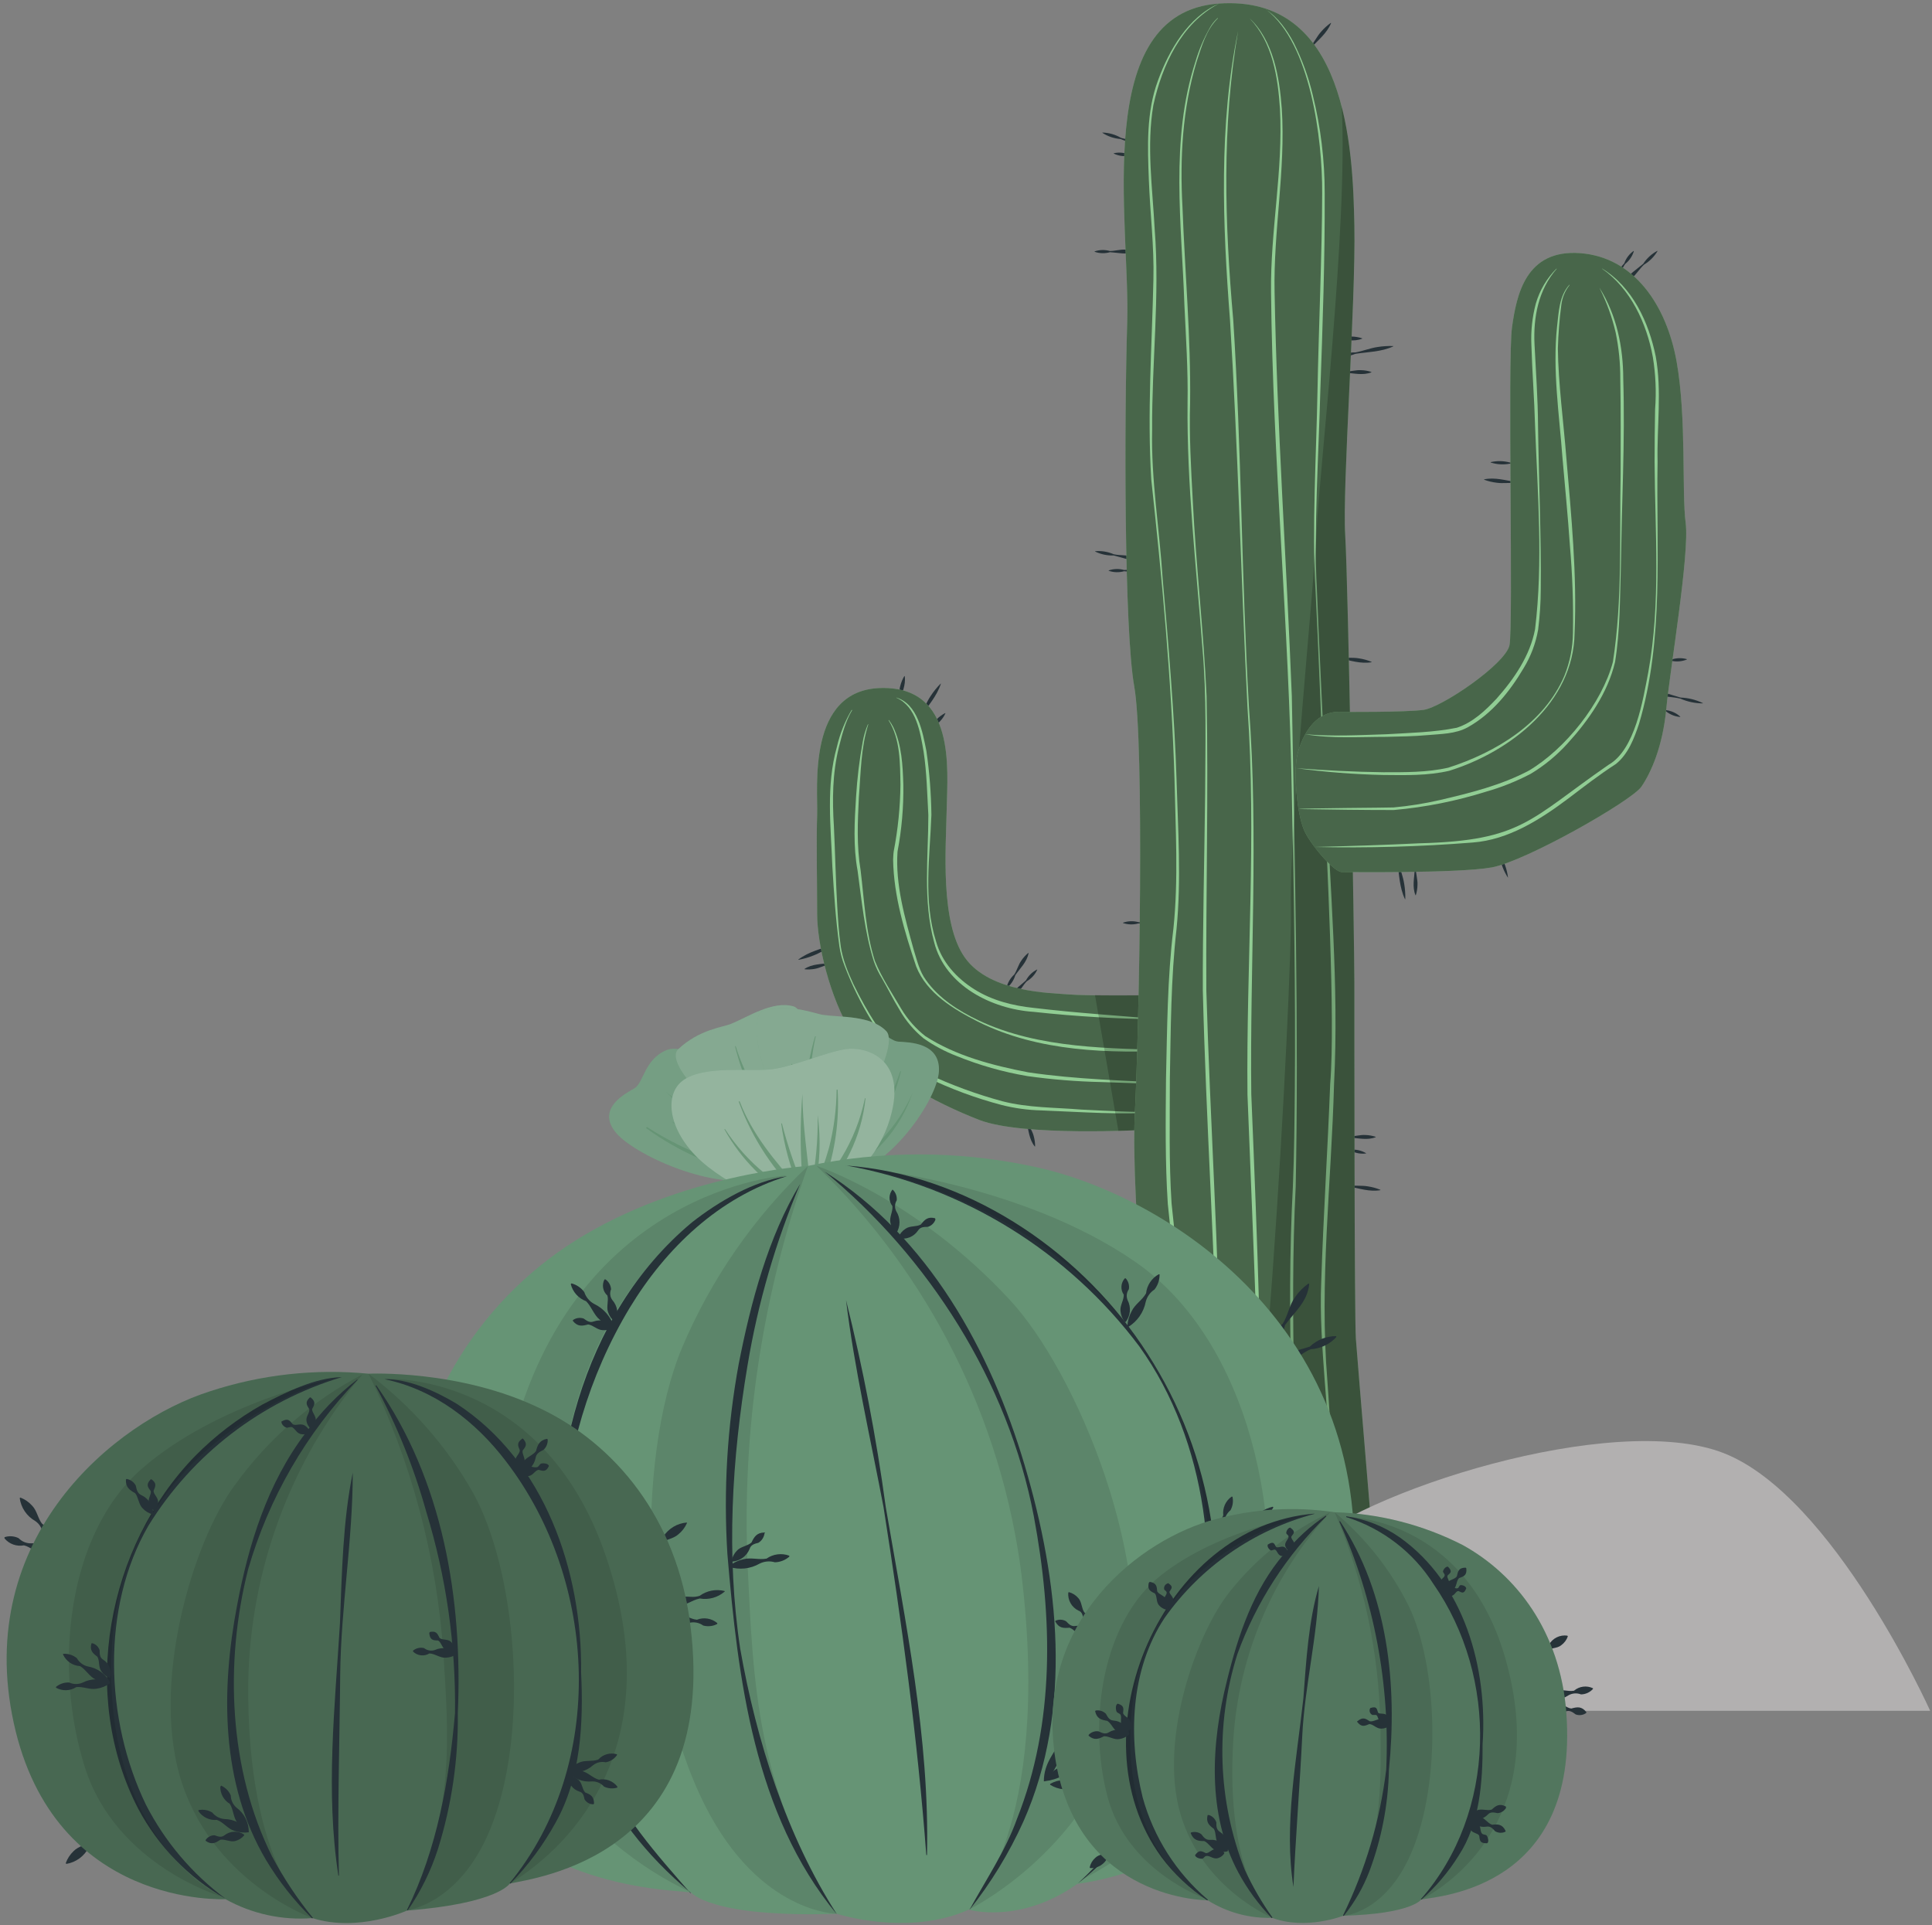 <svg width="277" height="276" viewBox="0 0 277 276" fill="none" xmlns="http://www.w3.org/2000/svg">
<rect x="0" y="0" width="277" height="276" fill="#808080" stroke="none"/>
<path d="M191.077 51.174C192.103 50.74 193.208 50.521 194.322 50.531C195.385 50.345 196.447 49.904 197.541 49.75C198.273 49.634 199.015 49.59 199.756 49.617V49.665C198.035 50.457 196.171 50.452 194.343 50.728C193.302 51.127 192.191 51.307 191.077 51.259V51.206V51.174Z" fill="#263238"/>
<path d="M186.126 8.877C186.514 8.038 187.103 7.308 187.842 6.753C188.437 6.057 188.824 5.191 189.435 4.522C189.84 4.057 190.298 3.641 190.8 3.284L190.843 3.316C190.232 4.787 189 5.733 187.959 6.864C187.538 7.691 186.917 8.399 186.153 8.925L186.11 8.893L186.126 8.877Z" fill="#263238"/>
<path d="M156.997 79.029C157.921 78.948 158.851 79.102 159.701 79.475C160.598 79.655 161.544 79.57 162.431 79.783C163.036 79.91 163.625 80.108 164.184 80.372V80.425C162.59 80.611 161.172 80.001 159.68 79.645C158.762 79.677 157.85 79.483 157.024 79.082V79.029H156.997Z" fill="#263238"/>
<path d="M189.4 93.943C190.319 93.812 191.256 93.914 192.125 94.241C193.033 94.368 193.968 94.241 194.871 94.4C195.482 94.493 196.079 94.659 196.65 94.894V94.947C195.057 95.218 193.617 94.682 192.109 94.416C191.186 94.505 190.255 94.362 189.4 94.002V93.943Z" fill="#263238"/>
<path d="M190.668 169.64C191.587 169.514 192.523 169.616 193.393 169.938C194.296 170.07 195.236 169.938 196.134 170.102C196.745 170.192 197.342 170.356 197.913 170.591V170.644C196.347 170.915 194.886 170.384 193.377 170.113C192.452 170.205 191.519 170.062 190.663 169.699V169.646L190.668 169.64Z" fill="#263238"/>
<path d="M213.727 66.259C214.631 66.051 215.572 66.069 216.468 66.312C217.381 66.36 218.305 66.142 219.214 66.227C219.83 66.266 220.44 66.377 221.03 66.556V66.61C219.495 67.024 217.992 66.61 216.462 66.482C215.551 66.657 214.61 66.599 213.727 66.312V66.259Z" fill="#263238"/>
<path d="M220.064 69.478C219.15 69.638 218.21 69.568 217.329 69.276C216.42 69.175 215.491 69.345 214.583 69.212C213.969 69.139 213.367 68.994 212.787 68.782V68.729C214.343 68.399 215.825 68.883 217.339 69.106C218.26 68.983 219.197 69.092 220.064 69.424V69.478Z" fill="#263238"/>
<path d="M190.727 53.331C191.439 53.081 192.212 53.06 192.937 53.272C193.675 53.272 194.413 53.028 195.151 53.075C195.652 53.088 196.148 53.174 196.623 53.331V53.384C195.401 53.856 194.179 53.522 192.937 53.442C192.211 53.647 191.44 53.627 190.727 53.384V53.331Z" fill="#263238"/>
<path d="M158.958 81.785C159.673 81.54 160.446 81.52 161.173 81.726C161.911 81.726 162.644 81.482 163.382 81.53C163.884 81.544 164.381 81.63 164.859 81.785V81.838C163.637 82.311 162.41 81.976 161.173 81.901C160.446 82.109 159.672 82.087 158.958 81.838V81.785Z" fill="#263238"/>
<path d="M237.645 36.004C237.172 36.801 236.507 37.467 235.712 37.943C235.043 38.569 234.564 39.388 233.869 39.988C233.414 40.398 232.913 40.755 232.376 41.05L232.339 41.013C233.104 39.616 234.432 38.809 235.59 37.826C236.098 37.049 236.792 36.41 237.608 35.967L237.645 36.009V36.004Z" fill="#263238"/>
<path d="M234.256 36.004C234.039 36.726 233.607 37.365 233.018 37.836C232.577 38.431 232.36 39.18 231.892 39.754C231.591 40.157 231.233 40.514 230.83 40.816L230.787 40.784C231.111 39.515 232.099 38.713 232.88 37.751C233.132 37.038 233.597 36.42 234.213 35.982L234.261 36.014L234.256 36.004Z" fill="#263238"/>
<path d="M158.06 19.006C158.995 19.031 159.908 19.29 160.716 19.761C161.587 20.037 162.538 20.063 163.372 20.382C163.955 20.58 164.513 20.845 165.034 21.173V21.227C163.441 21.227 162.092 20.456 160.652 19.93C159.728 19.859 158.836 19.556 158.06 19.049V19.001V19.006Z" fill="#263238"/>
<path d="M159.691 21.971C160.428 21.808 161.198 21.877 161.895 22.167C162.628 22.263 163.388 22.093 164.115 22.226C164.613 22.296 165.098 22.439 165.555 22.651V22.704C164.285 23.033 163.106 22.555 161.879 22.337C161.135 22.46 160.371 22.351 159.691 22.024V21.971Z" fill="#263238"/>
<path d="M189.4 48.507C190.112 48.257 190.885 48.237 191.61 48.449C192.348 48.449 193.086 48.205 193.825 48.252C194.327 48.265 194.824 48.35 195.301 48.507V48.56C194.08 49.033 192.853 48.699 191.61 48.619C190.884 48.824 190.114 48.803 189.4 48.56V48.507Z" fill="#263238"/>
<path d="M130.148 105.464C130.521 104.415 131.107 103.455 131.869 102.644C132.464 101.714 132.841 100.652 133.463 99.743C133.869 99.124 134.337 98.548 134.86 98.022H134.902C134.318 99.823 133.054 101.209 132.002 102.707C131.592 103.743 130.972 104.681 130.18 105.464L130.138 105.438L130.148 105.464Z" fill="#263238"/>
<path d="M131.4 106.479C131.719 105.794 132.242 105.224 132.898 104.848C133.429 104.317 133.748 103.616 134.3 103.122C134.659 102.77 135.067 102.473 135.511 102.24L135.549 102.277C135.017 103.483 133.955 104.131 133.02 104.965C132.664 105.636 132.107 106.178 131.427 106.516L131.39 106.479H131.4Z" fill="#263238"/>
<path d="M128.368 102.691C128.281 101.941 128.43 101.182 128.793 100.519C128.968 99.802 128.878 99.026 129.085 98.315C129.209 97.829 129.402 97.364 129.659 96.934H129.712C129.903 98.23 129.308 99.35 128.963 100.546C129.006 101.291 128.821 102.033 128.432 102.67H128.384L128.368 102.691Z" fill="#263238"/>
<path d="M158.83 188.725C159.855 188.291 160.958 188.072 162.07 188.082C163.133 187.896 164.195 187.455 165.289 187.301C166.022 187.186 166.763 187.14 167.504 187.163V187.216C165.788 188.008 163.919 187.997 162.092 188.252C161.053 188.651 159.942 188.832 158.83 188.783V188.73V188.725Z" fill="#263238"/>
<path d="M162.351 190.477C163.063 190.227 163.836 190.207 164.561 190.419C165.299 190.419 166.037 190.169 166.776 190.217C167.276 190.234 167.771 190.322 168.247 190.477V190.53C167.025 191.003 165.804 190.663 164.561 190.589C163.835 190.794 163.065 190.773 162.351 190.53V190.477Z" fill="#263238"/>
<path d="M161.035 185.654C161.748 185.404 162.52 185.384 163.245 185.596C163.983 185.596 164.722 185.346 165.46 185.394C165.962 185.41 166.459 185.498 166.937 185.654V185.707C165.715 186.18 164.488 185.84 163.218 185.766C162.493 185.971 161.722 185.95 161.009 185.707V185.654H161.035Z" fill="#263238"/>
<path d="M244.163 100.849C243.05 100.849 241.948 100.617 240.929 100.169C239.866 99.914 238.724 99.914 237.662 99.638C236.942 99.459 236.241 99.21 235.569 98.894V98.841C237.46 98.793 239.176 99.526 240.955 100.015C242.06 100.059 243.145 100.329 244.142 100.806V100.86L244.163 100.849Z" fill="#263238"/>
<path d="M216.187 125.814C215.585 124.875 215.182 123.823 215.002 122.722C214.636 121.66 214.025 120.736 213.69 119.684C213.442 118.984 213.264 118.262 213.159 117.527H213.207C214.269 119.089 214.588 120.927 215.146 122.685C215.71 123.644 216.071 124.709 216.208 125.814H216.155H216.187Z" fill="#263238"/>
<path d="M241.852 94.56C241.153 94.844 240.384 94.909 239.647 94.746C238.909 94.772 238.187 95.07 237.448 95.064C236.947 95.076 236.446 95.017 235.961 94.889V94.836C237.151 94.305 238.394 94.565 239.637 94.57C240.351 94.325 241.124 94.302 241.852 94.507V94.56Z" fill="#263238"/>
<path d="M240.921 102.798C240.168 102.743 239.449 102.46 238.86 101.986C238.186 101.683 237.405 101.63 236.736 101.3C236.28 101.088 235.856 100.813 235.477 100.482V100.435C236.789 100.477 237.782 101.268 238.898 101.826C239.645 101.919 240.347 102.239 240.905 102.745V102.798H240.921Z" fill="#263238"/>
<path d="M199.831 120.279C200.28 121.298 200.511 122.4 200.511 123.514C200.707 124.576 201.164 125.639 201.323 126.701C201.449 127.432 201.502 128.174 201.483 128.916H201.435C200.627 127.205 200.611 125.341 200.341 123.514C199.933 122.478 199.743 121.37 199.783 120.258H199.831V120.279Z" fill="#263238"/>
<path d="M202.928 122.446C203.184 123.158 203.213 123.932 203.013 124.661C203.013 125.4 203.273 126.133 203.231 126.871C203.224 127.372 203.144 127.87 202.992 128.348H202.939C202.455 127.131 202.774 125.904 202.838 124.661C202.625 123.936 202.638 123.164 202.875 122.446H202.928Z" fill="#263238"/>
<path d="M122.594 134.232C121.687 134.878 120.656 135.329 119.567 135.56C118.547 135.975 117.623 136.623 116.592 137.01C115.906 137.284 115.194 137.488 114.468 137.621V137.573C115.976 136.431 117.798 136.038 119.53 135.401C120.46 134.788 121.507 134.374 122.605 134.185V134.232H122.594Z" fill="#263238"/>
<path d="M121.102 137.706C120.463 138.093 119.722 138.278 118.977 138.238C118.255 138.381 117.591 138.769 116.852 138.907C116.359 139 115.854 139.022 115.354 138.971V138.917C116.449 138.195 117.718 138.259 118.945 138.068C119.608 137.707 120.367 137.56 121.118 137.648V137.701L121.102 137.706Z" fill="#263238"/>
<path d="M191.339 162.995C192.051 162.746 192.823 162.724 193.548 162.931C194.287 162.931 195.025 162.687 195.763 162.735C196.266 162.749 196.763 162.837 197.24 162.995V163.048C196.018 163.521 194.791 163.181 193.548 163.107C192.823 163.311 192.052 163.291 191.339 163.048V162.995Z" fill="#263238"/>
<path d="M195.859 165.381C195.11 165.477 194.349 165.34 193.681 164.988C192.959 164.828 192.183 164.929 191.472 164.733C190.984 164.624 190.516 164.445 190.08 164.201V164.148C191.371 163.931 192.502 164.51 193.702 164.839C194.456 164.782 195.209 164.958 195.859 165.343V165.397V165.381Z" fill="#263238"/>
<path d="M144.302 141.632C144.473 140.895 144.864 140.228 145.423 139.719C145.821 139.103 145.997 138.344 146.427 137.738C146.705 137.32 147.043 136.946 147.431 136.628L147.473 136.654C147.229 137.94 146.294 138.779 145.572 139.815C145.359 140.54 144.931 141.183 144.345 141.658L144.302 141.632Z" fill="#263238"/>
<path d="M148.706 139.056C148.391 139.738 147.874 140.307 147.224 140.686C146.693 141.217 146.38 141.919 145.838 142.418C145.48 142.771 145.074 143.071 144.632 143.31L144.595 143.273C145.094 142.062 146.188 141.409 147.097 140.564C147.454 139.893 148.011 139.349 148.69 139.008L148.727 139.045L148.706 139.056Z" fill="#263238"/>
<path d="M161.035 132.288C161.748 132.039 162.519 132.017 163.245 132.224C163.983 132.224 164.722 131.98 165.46 132.028C165.962 132.042 166.46 132.13 166.937 132.288V132.341C165.715 132.814 164.488 132.474 163.218 132.399C162.493 132.604 161.722 132.584 161.009 132.341V132.288H161.035Z" fill="#263238"/>
<path d="M146.629 158.746C147.077 159.354 147.329 160.084 147.352 160.839C147.564 161.545 148.032 162.172 148.207 162.889C148.344 163.373 148.412 163.874 148.409 164.376H148.356C147.538 163.351 147.49 162.082 147.187 160.876C146.771 160.247 146.559 159.505 146.581 158.751H146.629V158.746Z" fill="#263238"/>
<path d="M156.925 36.046C157.638 35.803 158.409 35.783 159.134 35.988C159.873 35.988 160.611 35.744 161.349 35.791C161.857 35.803 162.359 35.888 162.842 36.046V36.099C161.62 36.572 160.393 36.237 159.15 36.158C158.426 36.37 157.653 36.349 156.94 36.099V36.046H156.925Z" fill="#263238"/>
<path d="M164.02 162.002C164.02 162.002 146.646 162.985 140.415 160.579C134.184 158.172 125.447 153.588 122.164 148.229C118.882 142.87 117.161 135.226 117.161 131.072C117.161 126.919 117.028 120.502 117.161 116.784C117.293 113.066 115.631 98.862 126.339 98.645C137.047 98.427 135.847 110.229 135.735 115.913C135.624 121.596 134.753 132.305 138.359 137.329C141.966 142.354 150.709 142.36 153.232 142.577C155.755 142.795 164.052 142.71 164.052 142.71C165.252 143.178 168.668 148.479 168.859 152.521C169.05 156.563 165.146 161.933 164.02 162.002Z" fill="#91CD94"/>
<path opacity="0.5" d="M164.02 162.002C164.02 162.002 146.646 162.985 140.415 160.579C134.184 158.172 125.447 153.588 122.164 148.229C118.882 142.87 117.161 135.226 117.161 131.072C117.161 126.919 117.028 120.502 117.161 116.784C117.293 113.066 115.631 98.862 126.339 98.645C137.047 98.427 135.847 110.229 135.735 115.913C135.624 121.596 134.753 132.305 138.359 137.329C141.966 142.354 150.709 142.36 153.232 142.577C155.755 142.795 164.052 142.71 164.052 142.71C165.252 143.178 168.668 148.479 168.859 152.521C169.05 156.563 165.146 161.933 164.02 162.002Z" fill="black"/>
<path d="M122.186 101.805C121.204 103.436 120.731 105.327 120.269 107.159C119.345 110.877 119.318 114.691 119.562 118.505C119.727 121.92 119.839 126.61 120.04 129.962C120.152 131.869 120.269 133.776 120.54 135.661C120.811 137.547 121.549 139.326 122.34 141.058C124.311 145.09 126.68 149.073 130.01 152.122C130.915 152.87 131.917 153.49 132.99 153.965C136.446 155.585 140.036 156.9 143.72 157.896C147.401 158.847 151.273 158.778 155.05 159.091C158.863 159.277 162.683 159.505 166.502 159.426C160.914 159.904 154.986 159.426 149.297 159.208C147.367 159.162 145.448 158.898 143.576 158.422C139.861 157.442 136.249 156.103 132.794 154.422C131.906 154.022 131.068 153.519 130.297 152.924C128.05 151.102 126.377 148.675 124.874 146.216C123.381 143.758 122.115 141.169 121.092 138.482C120.74 137.584 120.49 136.648 120.349 135.693C119.817 131.895 119.573 128.076 119.339 124.257C119.127 118.537 118.41 112.688 119.987 107.09C120.419 105.221 121.135 103.429 122.112 101.778L122.154 101.81L122.186 101.805Z" fill="#91CD94"/>
<path d="M128.511 100.015C131.571 100.928 132.283 104.955 132.824 107.679C133.262 110.709 133.501 113.765 133.541 116.826C133.318 122.876 132.352 129.107 134.211 134.992C135.05 137.951 137.159 140.256 139.719 141.86C142.279 143.464 145.259 144.208 148.26 144.516C154.321 145.238 160.397 145.626 166.484 146.141C160.378 146.098 154.277 145.743 148.207 145.079C142.184 144.68 135.533 141.334 133.935 135.104C132.304 129.149 133.095 122.934 133.101 116.863C132.931 113.825 132.877 110.771 132.421 107.77C131.937 104.949 131.358 101.284 128.511 100.041V100.015Z" fill="#91CD94"/>
<path d="M168.535 150.625C158.974 151.044 148.93 150.837 140.208 146.481C136.697 144.686 132.878 142.418 131.359 138.578C129.707 133.638 128.14 128.523 128.05 123.269C128.076 122.86 128.076 122.451 128.14 122.042C128.744 118.908 129.066 115.726 129.102 112.535C129.043 109.417 129.102 105.991 127.391 103.26L127.434 103.229C127.679 103.55 127.894 103.893 128.076 104.254C129.298 106.814 129.431 109.746 129.516 112.535C129.561 115.742 129.281 118.945 128.682 122.096C128.353 126.844 129.744 131.598 130.998 136.156C131.471 137.659 131.811 139.247 132.772 140.538C134.62 143.14 137.436 144.936 140.288 146.295C149.052 150.428 159.15 150.279 168.535 150.609V150.625Z" fill="#91CD94"/>
<path d="M124.485 103.876C123.422 107.201 123.422 110.819 123.141 114.287C122.971 117.798 122.806 121.293 123.391 124.778C123.922 129.138 124.097 133.568 125.436 137.77C126.408 140.197 127.927 142.423 129.239 144.675C130.137 146.167 131.3 147.483 132.67 148.558C137.068 151.405 142.311 152.759 147.405 153.747C154.352 154.778 161.412 154.932 168.418 155.304C165.029 155.474 161.348 155.24 157.858 155.144C154.33 155.066 150.809 154.78 147.314 154.289C143.82 153.702 140.402 152.731 137.121 151.394C135.459 150.753 133.882 149.909 132.426 148.882C131.042 147.754 129.879 146.38 128.994 144.829C128.07 143.321 127.295 141.738 126.418 140.219C125.949 139.466 125.568 138.662 125.282 137.823C123.954 133.616 123.555 129.176 122.955 124.831C122.312 121.362 122.514 117.771 122.737 114.26C122.895 111.62 123.212 108.991 123.688 106.389C123.837 105.516 124.088 104.663 124.437 103.85H124.485V103.876Z" fill="#91CD94"/>
<path opacity="0.2" d="M168.826 152.488C169.017 156.541 165.145 161.948 164.019 162.002C164.019 162.002 162.569 162.081 160.349 162.145L156.997 142.678C160.232 142.72 164.014 142.678 164.014 142.678C165.225 143.15 168.635 148.446 168.826 152.488Z" fill="black"/>
<path d="M165.986 226.278C165.986 226.278 166.645 208.139 165.986 205.733C165.328 203.327 162.056 172.296 162.709 159.617C163.362 146.938 164.069 106.5 162.624 98.427C161.179 90.353 161.179 60.613 161.615 46.192C162.05 31.77 156.372 1.823 174.729 0.511C193.086 -0.801 193.963 21.2 194.181 32.328C194.398 43.456 192.433 69.77 192.869 76.766C193.304 83.761 194.181 135.141 194.181 140.824C194.181 146.508 194.181 188.905 194.398 191.965C194.616 195.024 197.24 226.278 197.24 226.278H165.986Z" fill="#91CD94"/>
<path opacity="0.5" d="M165.986 226.278C165.986 226.278 166.645 208.139 165.986 205.733C165.328 203.327 162.056 172.296 162.709 159.617C163.362 146.938 164.069 106.5 162.624 98.427C161.179 90.353 161.179 60.613 161.615 46.192C162.05 31.77 156.372 1.823 174.729 0.511C193.086 -0.801 193.963 21.2 194.181 32.328C194.398 43.456 192.433 69.77 192.869 76.766C193.304 83.761 194.181 135.141 194.181 140.824C194.181 146.508 194.181 188.905 194.398 191.965C194.616 195.024 197.24 226.278 197.24 226.278H165.986Z" fill="black"/>
<path d="M174.739 0.538C169.374 3.332 166.607 9.398 165.364 15.066C164.355 20.908 165.252 27.006 165.555 32.913C166.304 42.399 165.125 52.067 165.189 61.596C165.024 68.782 166.251 75.884 166.702 83.039C167.462 91.463 168.445 103.324 168.684 111.669C168.885 118.845 169.385 126.037 168.684 133.213C167.871 140.315 167.866 147.522 167.728 154.672C167.728 160.637 167.584 166.618 167.977 172.572C168.88 180.89 169.571 189.246 170.15 197.59C170.723 207.098 171.504 216.84 171.042 226.273C171.169 216.712 170.468 207.151 169.767 197.622C169.146 189.501 168.306 180.752 167.435 172.625C167.042 166.644 167.122 160.653 167.175 154.667C167.345 147.485 167.361 140.293 168.237 133.149C168.976 126.042 168.54 118.808 168.391 111.685C167.956 97.343 166.612 83.044 165.066 68.788C164.466 59.227 165.162 49.639 165.369 40.105C165.491 35.324 164.891 30.544 164.716 25.79C164.541 21.036 164.328 16.085 166.028 11.533C167.621 7.151 170.383 2.434 174.728 0.538H174.739Z" fill="#91CD94"/>
<path d="M181.511 1.382C183.269 2.529 184.496 4.287 185.479 6.109C186.682 8.495 187.6 11.014 188.214 13.615C189.358 18.228 189.934 22.964 189.93 27.717C189.967 37.188 189.638 46.653 189.298 56.113C189.091 64.5 188.331 76.228 188.809 84.488C189.128 92.705 189.728 104.518 190.111 112.852C190.642 127.029 191.996 141.238 191.269 155.431C190.891 169.613 189.144 183.779 190.312 197.956C190.844 206.386 191.773 217.8 192.411 226.278C191.348 216.998 190.679 207.389 189.93 197.983C189.59 193.26 189.224 188.517 189.431 183.779C189.734 174.314 190.355 164.87 190.716 155.41C191.492 146.029 190.185 122.594 189.818 112.863C189.463 104.476 189.022 92.753 188.607 84.493C188.076 76.271 188.746 64.431 188.894 56.097C189.043 47.763 189.558 35.913 189.564 27.717C189.617 19.967 187.896 6.231 181.538 1.382H181.511Z" fill="#91CD94"/>
<path d="M186.244 226.278C185.458 207.57 184.375 188.799 185.368 170.081C185.559 165.406 185.602 160.721 185.644 156.037C185.761 142.662 185.506 127.354 185.214 113.883C184.816 90.039 182.489 65.754 182.234 41.921C182.123 33.135 183.987 24.392 183.514 15.623C183.222 11.039 182.452 6.062 179.159 2.625C182.574 5.812 183.445 11.065 183.78 15.607C184.338 24.408 182.558 33.135 182.744 41.915C183.1 61.234 184.46 80.521 185.214 99.812C185.618 121.713 186.223 148.244 185.772 170.086C184.842 188.517 185.931 207.894 186.244 226.267V226.278Z" fill="#91CD94"/>
<path d="M174.621 2.626C172.932 4.261 172.29 6.673 171.567 8.84C169.533 15.591 169.15 22.651 169.538 29.667C169.883 39.026 170.749 48.364 170.632 57.766C170.494 62.435 170.76 67.12 171.015 71.794C171.482 81.153 172.566 90.47 172.996 99.829C173.272 113.878 172.884 127.949 172.959 141.993C173.49 160.419 174.759 179.743 174.988 198.169C174.961 207.512 174.988 217.047 174.701 226.278C174.701 217.78 174.701 206.487 174.605 198.174C174.18 179.722 172.906 160.462 172.454 141.998C172.417 133.925 172.693 122.095 172.784 113.889C172.81 106.862 173.017 99.829 172.39 92.828C171.509 81.217 170.144 69.398 170.266 57.771C170.345 53.097 170.037 48.412 169.814 43.743C169.427 32.105 167.737 20.096 171.408 8.803C171.907 7.111 172.602 5.484 173.479 3.953C173.769 3.438 174.142 2.975 174.584 2.583L174.621 2.626Z" fill="#91CD94"/>
<path d="M177.523 4.378C175.154 18.103 175.6 32.057 176.817 45.878C178.001 64.357 178.001 82.884 179.069 101.369C180.466 119.843 179.186 138.397 179.403 156.886C180.269 177.692 181.045 198.519 180.997 219.346C180.997 221.067 180.928 222.836 180.837 224.552C180.8 225.131 180.721 225.71 180.662 226.283H180.609C180.803 223.987 180.876 221.682 180.827 219.378C180.62 198.78 179.669 177.559 178.856 156.934C178.67 138.423 180.168 119.901 178.856 101.411C177.921 82.927 177.507 64.41 176.354 45.936C175.292 32.163 174.718 17.923 177.518 4.41L177.523 4.378Z" fill="#91CD94"/>
<path opacity="0.2" d="M197.238 226.278H176.778C180.629 226.278 185.34 141.09 185.085 129.898C184.83 118.706 188.463 83.559 188.803 75.692C189.143 67.826 193.292 32.254 192.367 15.299C193.887 21.221 194.088 27.718 194.179 32.328C194.396 43.483 192.431 69.781 192.867 76.771C193.302 83.761 194.179 135.141 194.179 140.819C194.179 146.497 194.179 188.905 194.397 191.965C194.614 195.024 197.238 226.278 197.238 226.278Z" fill="black"/>
<path d="M192.357 125.027C192.357 125.027 208.966 125.245 213.848 124.374C218.729 123.503 233.958 114.813 235.339 112.789C236.72 110.765 238.398 107.031 238.908 101.571C239.418 96.11 242.26 79.421 241.681 74.981C241.102 70.54 241.824 59.949 240.39 51.885C238.956 43.822 234.34 36.875 226.548 36.296C218.756 35.717 217.439 42.266 216.785 46.919C216.132 51.572 217.003 89.832 216.419 92.525C215.834 95.218 206.73 101.411 204.106 101.778C201.482 102.144 192.378 102.07 192.378 102.07C188.155 101.778 186.434 106.218 185.967 108.407C185.5 110.595 185.861 116.348 186.95 118.972C187.688 120.815 191.188 125.016 192.357 125.027Z" fill="#91CD94"/>
<path opacity="0.5" d="M192.357 125.027C192.357 125.027 208.966 125.245 213.848 124.374C218.729 123.503 233.958 114.813 235.339 112.789C236.72 110.765 238.398 107.031 238.908 101.571C239.418 96.11 242.26 79.421 241.681 74.981C241.102 70.54 241.824 59.949 240.39 51.885C238.956 43.822 234.34 36.875 226.548 36.296C218.756 35.717 217.439 42.266 216.785 46.919C216.132 51.572 217.003 89.832 216.419 92.525C215.834 95.218 206.73 101.411 204.106 101.778C201.482 102.144 192.378 102.07 192.378 102.07C188.155 101.778 186.434 106.218 185.967 108.407C185.5 110.595 185.861 116.348 186.95 118.972C187.688 120.815 191.188 125.016 192.357 125.027Z" fill="black"/>
<path d="M223.198 38.533C220.569 41.528 219.82 45.496 220.011 49.374C220.202 53.251 220.494 57.15 220.516 61.059C220.606 67.965 220.988 77.6 220.909 84.431C220.902 86.384 220.776 88.335 220.531 90.274C220.192 92.223 219.489 94.092 218.46 95.782C216.463 99.155 213.913 102.342 210.434 104.28C208.671 105.247 206.588 105.226 204.644 105.401C202.7 105.576 200.746 105.603 198.801 105.646C194.919 105.646 190.967 105.932 187.116 105.274C190.882 105.603 194.924 105.401 198.775 105.274C202.137 105.072 205.574 105.008 208.867 104.344C211.14 103.606 212.946 101.901 214.572 100.169C217.09 97.338 219.384 93.981 220.091 90.204C221.259 80.553 220.457 70.769 220.091 61.075C219.984 57.182 219.676 53.32 219.559 49.39C219.476 47.421 219.689 45.452 220.192 43.547C220.738 41.652 221.754 39.925 223.145 38.527L223.198 38.533Z" fill="#91CD94"/>
<path d="M229.683 38.495C234.071 41.151 236.402 46.234 237.39 51.1C238.288 56.024 237.544 61.192 237.656 66.211C237.433 78.742 238.612 91.585 235 103.77C234.299 105.863 233.454 108.11 231.68 109.539C229.295 111.074 227.08 112.8 224.802 114.526C220.791 117.527 216.276 120.412 211.14 120.799C203.606 121.398 196.047 121.611 188.491 121.437C193.521 121.309 198.551 121.155 203.576 120.906C218.274 120.518 219.293 117.495 230.607 109.671C234.442 107.494 235.547 100.413 236.328 96.35C238.134 86.396 237.284 76.282 237.226 66.233C237.226 63.715 237.25 61.197 237.3 58.679C237.488 56.182 237.379 53.672 236.976 51.201C236.094 46.346 233.752 41.337 229.678 38.516L229.683 38.495Z" fill="#91CD94"/>
<path d="M185.771 110.139C189.952 110.452 194.142 110.67 198.333 110.723C201.446 110.723 204.622 110.76 207.661 110.064C214.46 107.886 221.402 103.69 224.302 96.87C225.085 94.926 225.498 92.852 225.518 90.756C225.594 86.566 225.448 82.375 225.083 78.2C224.796 74.019 224.387 69.844 224.021 65.664C223.558 59.402 222.576 53.091 223.245 46.802C223.484 44.763 223.542 42.436 225.003 40.832L225.04 40.869C224.391 41.689 223.981 42.673 223.856 43.711C223.582 45.785 223.417 47.872 223.362 49.963C223.404 54.823 224.191 60.719 224.573 65.616C225.285 73.972 226.119 82.369 225.757 90.767C225.614 100.7 216.595 107.764 207.799 110.51C204.697 111.238 201.494 111.143 198.339 111.116C194.14 111.024 189.949 110.696 185.787 110.133L185.771 110.139Z" fill="#91CD94"/>
<path d="M229.339 41.289C231.782 45.145 232.727 49.788 232.733 54.292C232.871 58.812 232.818 63.322 232.706 67.842C232.595 71.226 232.446 78.009 232.388 81.387C232.255 85.907 232.276 90.448 231.559 94.921C230.497 99.372 227.793 103.25 224.739 106.607C223.205 108.304 221.429 109.766 219.47 110.946C217.451 112.007 215.33 112.858 213.138 113.485C208.811 114.851 204.347 115.741 199.827 116.141C195.291 116.141 190.797 116.077 186.272 116.003C186.149 115.87 199.816 115.806 199.806 115.769C202.044 115.565 204.266 115.211 206.456 114.707C210.79 113.692 215.257 112.582 219.204 110.489C224.425 107.398 229.694 100.796 231.251 94.9C232.637 85.992 232.186 76.882 232.356 67.895C232.356 63.38 232.393 58.865 232.308 54.356C232.319 52.111 232.097 49.872 231.644 47.674C231.133 45.48 230.364 43.355 229.355 41.342L229.339 41.289Z" fill="#91CD94"/>
<path d="M170.669 245.288H276.735C276.735 245.288 262.898 214.499 247.123 208.341C231.348 202.183 194.747 213.876 186.098 222.525C179.912 229.35 174.718 237.013 170.669 245.288Z" fill="#B2B0B0"/>
<path d="M119.449 168.515C119.706 168.596 119.973 168.642 120.242 168.653H120.922C127.445 167.784 134.46 157.622 134.623 153.542C134.787 149.462 130.342 149.449 128.805 149.348C127.269 149.248 125.216 146.263 121.867 146.49C118.517 146.716 117.132 153.781 117.132 153.781C116.83 155.015 114.802 167.13 119.449 168.515Z" fill="#669475"/>
<path opacity="0.1" d="M119.449 168.515C119.706 168.596 119.973 168.642 120.242 168.653H120.922C127.445 167.784 134.46 157.622 134.623 153.542C134.787 149.462 130.342 149.449 128.805 149.348C127.269 149.248 125.216 146.263 121.867 146.49C118.517 146.716 117.132 153.781 117.132 153.781C116.83 155.015 114.802 167.13 119.449 168.515Z" fill="white"/>
<path d="M119.449 168.515C119.706 168.595 119.973 168.642 120.242 168.653L120.355 168.552C122.798 167.364 124.981 165.706 126.781 163.673C128.581 161.639 129.962 159.271 130.845 156.702C129.04 160.808 126.089 164.306 122.345 166.777C125.628 162.984 127.97 158.471 129.183 153.605C129.183 153.605 129.095 153.529 129.07 153.605C128.039 156.591 126.706 159.465 125.09 162.18C123.81 164.197 122.278 166.042 120.532 167.671C123.05 164.006 124.221 159.851 125.569 155.896C125.569 155.821 125.456 155.796 125.43 155.896C123.881 159.993 122.025 163.967 119.877 167.784C120.91 162.86 121.338 157.874 123.894 153.239C123.894 153.239 123.831 153.151 123.793 153.239C121.517 157.248 120.102 161.687 119.638 166.273C119.145 163.096 119.334 159.851 120.192 156.753C120.192 156.753 120.091 156.677 120.066 156.753C118.853 160.491 118.645 164.482 119.461 168.326C119.461 168.426 119.461 168.527 119.461 168.64L119.449 168.515Z" fill="#669475"/>
<path d="M109.086 168.817C109.677 168.63 110.199 168.27 110.584 167.784L110.647 167.696C110.769 167.532 110.863 167.349 110.924 167.154C112.272 163.376 104.867 155.456 103.986 154.637C103.986 154.637 98.697 149.272 95.548 150.569C92.4 151.867 92.274 155.279 90.952 156.047C89.63 156.816 85.663 158.843 88.118 162.168C90.574 165.492 102.726 170.97 109.086 168.817Z" fill="#669475"/>
<path opacity="0.1" d="M109.086 168.817C109.677 168.63 110.199 168.27 110.584 167.784L110.647 167.696C110.769 167.532 110.863 167.349 110.924 167.154C112.272 163.376 104.867 155.456 103.986 154.637C103.986 154.637 98.697 149.272 95.548 150.569C92.4 151.867 92.274 155.279 90.952 156.047C89.63 156.816 85.663 158.843 88.118 162.168C90.574 165.492 102.726 170.97 109.086 168.817Z" fill="white"/>
<path d="M110.697 167.684C110.818 167.52 110.912 167.337 110.974 167.142C108.29 162.647 104.716 158.748 100.471 155.683C100.471 155.683 100.32 155.683 100.37 155.771C104.243 159.347 107.706 163.343 110.697 167.684Z" fill="#669475"/>
<path d="M92.64 161.751C97.542 165.307 103.179 167.716 109.136 168.803C109.728 168.616 110.249 168.257 110.635 167.771C108.444 166.209 106.139 164.749 104.011 163.149C101.102 160.996 98.206 158.805 95.435 156.525C97.954 158.868 100.586 161.16 103.394 163.288C105.308 164.736 107.247 166.272 109.313 167.632C104.779 165.847 100.455 163.571 96.418 160.845C96.418 160.845 96.304 160.845 96.355 160.845C100.241 163.868 104.536 166.327 109.111 168.149C106.719 167.659 104.363 167.006 102.059 166.197C98.79 165.009 95.664 163.459 92.74 161.575C92.74 161.575 92.614 161.726 92.64 161.751Z" fill="#669475"/>
<path d="M111.919 164.271C112.257 164.32 112.6 164.32 112.939 164.271C113.095 164.25 113.247 164.208 113.392 164.145L113.644 164.006L113.845 163.843V163.78C116.956 160.732 116.754 145.142 113.757 144.286C110.76 143.43 107.171 145.847 104.804 146.804C103.544 147.308 100.27 147.598 97.248 150.419C94.654 152.912 106.567 163.465 111.919 164.271Z" fill="#669475"/>
<path opacity="0.2" d="M111.919 164.271C112.257 164.32 112.6 164.32 112.939 164.271C113.095 164.25 113.247 164.208 113.392 164.145L113.644 164.006L113.845 163.843V163.78C116.956 160.732 116.754 145.142 113.757 144.286C110.76 143.43 107.171 145.847 104.804 146.804C103.544 147.308 100.27 147.598 97.248 150.419C94.654 152.912 106.567 163.465 111.919 164.271Z" fill="white"/>
<g opacity="0.9">
<path d="M113.404 164.158L113.655 164.019L113.857 163.856V163.793C114.046 158.995 112.396 154.335 110.961 149.94C110.961 149.94 110.86 149.94 110.872 149.94C112.089 154.606 112.935 159.359 113.404 164.158Z" fill="#669475"/>
<path d="M111.918 164.271C112.256 164.32 112.599 164.32 112.938 164.271C113.094 164.25 113.246 164.207 113.391 164.145C111.838 160.392 110.6 156.517 109.689 152.559C109.689 152.496 109.563 152.559 109.563 152.559C109.956 156.046 110.803 159.467 112.081 162.734C109.563 158.629 106.893 154.612 105.483 150.003H105.382C106.525 154.653 108.585 159.028 111.439 162.873C108.765 160.62 106.443 157.98 104.551 155.04C104.551 155.04 104.437 155.04 104.463 155.04C106.177 158.667 108.733 161.831 111.918 164.271Z" fill="#669475"/>
</g>
<path d="M115.393 164.081C115.654 164.302 115.947 164.48 116.262 164.61C116.408 164.67 116.56 164.712 116.715 164.736H117.018H117.269C117.281 164.742 117.294 164.745 117.307 164.745C117.32 164.745 117.333 164.742 117.345 164.736C121.564 163.678 129.245 150.09 127.067 147.836C124.888 145.582 120.594 145.872 118.063 145.519C116.728 145.343 113.743 143.945 109.689 144.839C106.112 145.57 111.162 160.706 115.393 164.081Z" fill="#669475"/>
<path opacity="0.2" d="M115.393 164.081C115.654 164.302 115.947 164.48 116.262 164.61C116.408 164.67 116.56 164.712 116.715 164.736H117.018H117.269C117.281 164.742 117.294 164.745 117.307 164.745C117.32 164.745 117.333 164.742 117.345 164.736C121.564 163.678 129.245 150.09 127.067 147.836C124.888 145.582 120.594 145.872 118.063 145.519C116.728 145.343 113.743 143.945 109.689 144.839C106.112 145.57 111.162 160.706 115.393 164.081Z" fill="white"/>
<g opacity="0.9">
<path d="M116.741 164.737H117.019H117.27C117.282 164.743 117.295 164.746 117.308 164.746C117.321 164.746 117.334 164.743 117.346 164.737C119.927 160.682 120.847 155.834 121.816 151.3C121.816 151.3 121.741 151.237 121.728 151.3C120.421 155.903 118.754 160.396 116.741 164.737Z" fill="#669475"/>
<path d="M115.394 164.082C115.655 164.302 115.948 164.481 116.263 164.611C116.409 164.67 116.561 164.712 116.716 164.737C117.26 160.713 118.136 156.741 119.336 152.862C119.336 152.799 119.248 152.761 119.222 152.862C117.801 156.076 116.806 159.463 116.263 162.936C116.099 158.1 115.86 153.302 116.956 148.605C116.956 148.605 116.88 148.542 116.855 148.605C115.501 153.193 115.073 158.005 115.596 162.76C114.415 159.476 113.736 156.033 113.581 152.547C113.581 152.547 113.467 152.547 113.48 152.547C113.204 156.489 113.86 160.44 115.394 164.082Z" fill="#669475"/>
</g>
<path d="M101.617 167.382C106.755 171.336 111.251 172.419 114.336 172.331C115.299 172.323 116.254 172.149 117.157 171.814C119.81 170.758 122.168 169.078 124.034 166.916C125.899 164.755 127.216 162.176 127.874 159.398C129.737 151.678 124.096 150.003 121.275 150.419C118.454 150.834 113.883 152.862 110.785 153.29C107.687 153.718 101.164 152.673 98.016 154.839C94.868 157.005 95.913 162.974 101.617 167.382Z" fill="#669475"/>
<path opacity="0.3" d="M101.617 167.382C106.755 171.336 111.251 172.419 114.336 172.331C115.299 172.323 116.254 172.149 117.157 171.814C119.81 170.758 122.168 169.078 124.034 166.916C125.899 164.755 127.216 162.176 127.874 159.398C129.737 151.678 124.096 150.003 121.275 150.419C118.454 150.834 113.883 152.862 110.785 153.29C107.687 153.718 101.164 152.673 98.016 154.839C94.868 157.005 95.913 162.974 101.617 167.382Z" fill="white"/>
<path opacity="0.9" d="M114.336 172.33C115.299 172.323 116.253 172.148 117.156 171.814C121.069 167.992 123.523 162.923 124.095 157.483C124.095 157.483 124.007 157.42 124.007 157.483C123.378 160.511 122.232 163.408 120.619 166.046C119.931 167.165 119.148 168.223 118.277 169.207C119.74 165.047 120.356 160.638 120.091 156.236H119.952C119.922 159.036 119.558 161.822 118.869 164.535C118.329 166.46 117.656 168.345 116.854 170.177C117.577 166.791 117.705 163.305 117.232 159.876C117.298 163.445 116.96 167.011 116.225 170.504C115.822 165.958 115.066 161.412 115.041 156.841C114.686 161.23 114.716 165.642 115.129 170.026C113.9 167.12 112.89 164.128 112.107 161.072C112.107 161.072 111.993 161.072 112.006 161.072C112.435 164.25 113.282 167.358 114.524 170.315C111.049 166.449 107.812 162.545 106.062 157.936C106.062 157.873 105.898 157.936 105.911 157.936C107.857 163.284 111.047 168.092 115.217 171.965C113.266 170.899 111.412 169.664 109.676 168.275C107.445 166.459 105.512 164.305 103.946 161.891C103.946 161.891 103.808 161.891 103.846 161.891C106.283 166.294 109.92 169.914 114.336 172.33Z" fill="#669475"/>
<path d="M50.15 218.081C51.835 217.691 53.599 217.85 55.187 218.534C56.862 218.761 58.613 218.358 60.224 218.66C61.369 218.826 62.482 219.165 63.524 219.667V219.793C60.602 220.574 57.895 219.453 55.087 218.937C53.371 219.234 51.606 218.974 50.049 218.194V218.081H50.15Z" fill="#263238"/>
<path d="M52.228 224.289C53.359 223.426 54.785 223.046 56.195 223.231C57.53 222.941 58.713 222.047 60.086 221.845C61.014 221.675 61.966 221.675 62.894 221.845V221.971C60.854 223.596 58.613 223.294 56.258 223.646C55.07 224.428 53.623 224.713 52.228 224.44V224.314V224.289Z" fill="#263238"/>
<path d="M181.859 193.373C182.046 191.964 182.778 190.684 183.899 189.809C184.642 188.663 184.831 187.178 185.649 186.032C186.173 185.251 186.835 184.573 187.601 184.029L187.715 184.092C187.438 186.686 185.637 188.059 184.239 189.986C184.104 190.676 183.835 191.333 183.446 191.918C183.057 192.504 182.556 193.007 181.972 193.398L181.859 193.335V193.373Z" fill="#263238"/>
<path d="M191.618 191.686C190.664 192.737 189.334 193.371 187.916 193.449C186.657 193.965 185.637 195.061 184.327 195.501C183.453 195.847 182.522 196.026 181.582 196.03V195.917C183.282 193.952 185.548 193.852 187.803 193.071C188.82 192.1 190.174 191.562 191.58 191.572V191.686H191.618Z" fill="#263238"/>
<path d="M65.588 209.039C64.167 208.928 62.846 208.263 61.911 207.187C60.728 206.52 59.242 206.394 58.133 205.638C57.328 205.152 56.615 204.525 56.031 203.787L56.093 203.687C58.688 203.812 60.161 205.538 62.163 206.835C63.566 207.045 64.832 207.795 65.689 208.925V209.039H65.588Z" fill="#263238"/>
<path d="M177.453 251.477C178.858 251.712 180.115 252.49 180.953 253.643C182.074 254.423 183.548 254.675 184.631 255.531C185.39 256.089 186.047 256.775 186.57 257.559L186.494 257.66C183.913 257.294 182.591 255.443 180.727 253.983C179.343 253.655 178.144 252.796 177.39 251.59L177.453 251.477Z" fill="#263238"/>
<path d="M115.847 167.167C115.847 167.167 97.676 168.288 82.413 177.921C68.75 186.547 57.857 202.377 57.58 224.263C56.988 270.605 93.986 270.731 99.061 271.323C99.061 271.323 101.819 274.987 120.003 274.396C120.003 274.396 130.14 277.72 138.892 273.804C138.892 273.804 146.247 275.957 154.47 270.101C154.47 270.101 189.906 266.323 193.823 228.545C197.739 190.766 167.226 171.058 147.67 167.154C137.175 164.968 126.341 164.972 115.847 167.167Z" fill="#669475"/>
<path opacity="0.1" d="M115.847 167.167C109.282 185.57 106.344 205.07 107.195 224.591C108.001 241.327 108.455 256.665 120.002 274.396C120.002 274.396 108.946 274.396 101.113 258.931C91.731 240.42 91.039 209.341 97.814 193.171C101.97 183.354 108.109 174.501 115.847 167.167Z" fill="black"/>
<path opacity="0.1" d="M99.061 271.323C99.061 271.323 82.148 257.572 80.096 229.213C78.043 200.853 88.52 176.398 112.837 168.527C112.837 168.527 81.355 170.265 72.855 208.585C64.355 246.906 85.372 264.951 99.061 271.323Z" fill="black"/>
<path opacity="0.1" d="M117.082 167.167C133.227 182.782 143.582 203.422 146.449 225.699C150.894 262.508 138.893 273.804 138.893 273.804C138.893 273.804 157.09 264.989 161.648 244.664C166.207 224.339 154.206 196.521 144.799 186.396C131.299 171.789 117.082 167.167 117.082 167.167Z" fill="black"/>
<path d="M119.954 274.434C108.13 260.116 105.8 240.71 104.289 222.803C103.719 213.691 104.264 204.544 105.913 195.564C107.639 186.749 110.157 177.279 114.728 169.736C111.196 178.094 108.659 186.84 107.173 195.791C104.931 209.152 104.1 222.941 106.127 236.391C108.47 249.689 112.776 263.201 119.98 274.472L119.954 274.434Z" fill="#263238"/>
<path d="M118.228 167.985C133.088 177.38 142.029 193.612 146.915 210.096C151.801 226.58 153.879 245.041 146.726 261.173C144.682 265.699 142.084 269.954 138.994 273.841C141.21 269.749 144.182 265.366 145.807 260.795C151.285 247.018 150.932 231.831 148.225 217.4C144.56 198.095 133.113 180.226 118.228 167.985Z" fill="#263238"/>
<path d="M99.024 271.374C85.776 260.204 81.394 247.938 80.386 231.076C78.019 211.091 83.22 188.626 99.187 175.277C103.116 172.192 108.103 169.321 112.838 168.641C103.091 171.638 95.447 178.979 90.272 187.53C78.548 206.986 77.389 232.121 86.066 253.013C88.886 260.04 94.226 265.971 99.024 271.462V271.374Z" fill="#263238"/>
<path d="M121.263 167.104C138.339 168.364 154.156 178.803 163.676 192.794C168.502 199.886 171.799 207.905 173.357 216.341C174.916 224.777 174.703 233.444 172.73 241.793C169.978 252.975 163.574 262.919 154.533 270.051C162.812 262.356 168.693 252.434 171.471 241.478C175.135 225.296 173.196 206.835 163.361 193.058C153.126 179.414 138.11 170.143 121.326 167.104H121.263Z" fill="#263238"/>
<path d="M121.3 186.409C123.737 196.179 125.637 206.075 126.992 216.053C129.813 232.562 133.289 249.134 132.911 265.971H132.81C131.551 249.273 129.284 232.65 126.678 216.103C124.814 206.281 122.484 196.181 121.3 186.409Z" fill="#263238"/>
<path opacity="0.1" d="M123.354 167.432C123.354 167.432 166.006 174.383 172.73 215.713C179.027 254.31 155.025 269.547 155.025 269.547C155.025 269.547 176.634 259.221 180.676 238.884C184.719 218.546 179.241 192.353 162.82 180.956C146.399 169.56 123.354 167.432 123.354 167.432Z" fill="black"/>
<path d="M159.256 250.054C158.419 251.195 157.166 251.959 155.768 252.182C154.509 252.824 153.678 254.021 152.431 254.587C151.595 255.011 150.692 255.284 149.761 255.393L149.698 255.28C151.197 253.139 153.476 252.824 155.567 251.829C156.017 251.293 156.57 250.851 157.192 250.529C157.815 250.207 158.495 250.011 159.193 249.953L159.256 250.054Z" fill="#263238"/>
<path d="M158.36 256.112C157.786 256.494 157.087 256.639 156.408 256.515C156.118 256.34 155.794 256.229 155.458 256.187C155.122 256.146 154.78 256.176 154.456 256.275C153.823 256.518 153.142 256.61 152.466 256.544C151.791 256.479 151.14 256.257 150.565 255.897V255.772C151.164 255.426 151.839 255.236 152.53 255.217C153.512 255.129 154.456 255.759 155.439 255.759C155.901 255.53 156.416 255.43 156.931 255.469C157.445 255.509 157.939 255.688 158.36 255.986V256.112Z" fill="#263238"/>
<path d="M154.257 245.57C154.267 246.272 154.135 246.968 153.869 247.618C153.603 248.267 153.208 248.856 152.708 249.348C152.129 250.607 152.129 252.03 151.449 253.214C151.031 254.042 150.463 254.785 149.774 255.405H149.661C149.661 252.799 151.185 251.3 152.331 249.235C152.377 248.543 152.561 247.868 152.87 247.248C153.179 246.627 153.608 246.074 154.131 245.621H154.245L154.257 245.57Z" fill="#263238"/>
<path d="M182.566 216.128C182.241 216.75 181.797 217.301 181.259 217.75C180.721 218.2 180.099 218.539 179.43 218.747C178.347 219.553 177.642 220.876 176.496 221.619C175.738 222.17 174.884 222.576 173.977 222.815L173.902 222.714C175.06 220.372 177.201 219.73 179.191 218.42C179.556 217.824 180.036 217.305 180.602 216.895C181.168 216.484 181.81 216.189 182.49 216.027L182.566 216.128Z" fill="#263238"/>
<path d="M176.697 214.555C176.856 215.225 176.757 215.931 176.42 216.532C176.158 216.745 175.945 217.012 175.793 217.313C175.641 217.615 175.554 217.945 175.538 218.282C175.555 218.962 175.412 219.636 175.121 220.25C174.83 220.865 174.399 221.403 173.863 221.821H173.75C173.634 221.139 173.682 220.44 173.889 219.781C174.141 218.824 175.06 218.144 175.387 217.262C175.325 216.752 175.402 216.234 175.611 215.764C175.819 215.294 176.151 214.889 176.571 214.592H176.697V214.555Z" fill="#263238"/>
<path d="M184.694 222.5C184.073 222.809 183.397 222.992 182.705 223.037C182.013 223.083 181.319 222.99 180.664 222.765C179.329 222.765 177.994 223.419 176.647 223.344C175.72 223.342 174.802 223.167 173.939 222.827V222.702C176.256 221.442 178.296 222.248 180.651 222.349C181.291 222.081 181.978 221.943 182.672 221.943C183.366 221.943 184.053 222.081 184.694 222.349V222.475V222.5Z" fill="#263238"/>
<path d="M75.549 254.512C75.994 254.004 76.537 253.59 77.144 253.296C77.752 253.002 78.413 252.833 79.088 252.799C80.347 252.296 81.241 251.213 82.475 250.784C83.317 250.451 84.215 250.285 85.12 250.293V250.407C83.457 252.384 81.342 252.396 79.201 253.177C78.725 253.653 78.156 254.027 77.53 254.276C76.905 254.524 76.235 254.643 75.562 254.625V254.512H75.549Z" fill="#263238"/>
<path d="M80.664 257.356C80.657 257.025 80.716 256.695 80.837 256.386C80.958 256.077 81.139 255.795 81.369 255.556C81.923 255.203 82.477 254.851 82.628 254.133C82.762 253.494 83.048 252.896 83.462 252.392C83.877 251.888 84.407 251.491 85.008 251.236L85.122 251.312C85.082 251.977 84.879 252.621 84.53 253.188C84.076 254.019 83.044 254.448 82.528 255.216C82.478 255.711 82.288 256.181 81.981 256.571C81.673 256.962 81.259 257.256 80.79 257.419L80.689 257.356H80.664Z" fill="#263238"/>
<path d="M75.06 248.077C75.704 247.93 76.371 247.916 77.02 248.035C77.669 248.154 78.288 248.404 78.838 248.769C80.097 249.071 81.483 248.769 82.729 249.134C83.593 249.36 84.405 249.749 85.122 250.28V250.406C82.603 251.023 80.979 249.827 78.825 249.147C78.163 249.256 77.485 249.227 76.834 249.06C76.184 248.893 75.575 248.592 75.047 248.177V248.051L75.06 248.077Z" fill="#263238"/>
<path d="M166.255 182.77C166.257 183.537 165.999 184.283 165.525 184.886C164.895 185.296 164.445 185.931 164.266 186.661C164.12 187.404 163.82 188.107 163.386 188.728C162.953 189.348 162.394 189.871 161.747 190.263L161.634 190.2C161.668 189.437 161.874 188.692 162.238 188.021C162.704 187.014 163.787 186.397 164.316 185.44C164.376 184.872 164.571 184.326 164.887 183.851C165.203 183.375 165.629 182.982 166.13 182.707H166.243L166.255 182.77Z" fill="#263238"/>
<path d="M161.396 183.286C161.586 183.494 161.726 183.743 161.805 184.014C161.883 184.285 161.899 184.57 161.85 184.848C161.687 185.073 161.586 185.336 161.555 185.612C161.524 185.887 161.565 186.166 161.673 186.422C161.931 186.915 162.042 187.472 161.99 188.026C161.939 188.58 161.728 189.108 161.384 189.545H161.258C160.912 189.092 160.702 188.551 160.653 187.983C160.54 187.19 161.157 186.409 161.119 185.628C160.876 185.278 160.759 184.856 160.787 184.431C160.814 184.006 160.985 183.602 161.27 183.286H161.396Z" fill="#263238"/>
<path d="M127.999 170.58C128.205 170.772 128.364 171.01 128.463 171.275C128.561 171.539 128.596 171.823 128.566 172.104C128.42 172.338 128.338 172.607 128.327 172.882C128.316 173.158 128.376 173.432 128.503 173.678C128.805 174.145 128.966 174.689 128.966 175.246C128.966 175.802 128.805 176.346 128.503 176.813H128.377C127.998 176.388 127.749 175.864 127.659 175.302C127.483 174.522 128.037 173.703 127.949 172.922C127.682 172.588 127.537 172.173 127.537 171.745C127.537 171.317 127.682 170.902 127.949 170.567L127.999 170.58Z" fill="#263238"/>
<path d="M134.133 174.824C134.05 175.081 133.906 175.314 133.712 175.502C133.519 175.691 133.283 175.83 133.024 175.907C132.483 175.907 131.954 175.907 131.627 176.423C131.331 176.866 130.908 177.21 130.414 177.408C129.919 177.606 129.376 177.649 128.856 177.531L128.793 177.431C129.001 176.912 129.367 176.471 129.838 176.171C130.468 175.718 131.387 175.932 132.03 175.567C132.571 174.874 133.024 174.396 134.082 174.673V174.786L134.133 174.824Z" fill="#263238"/>
<path d="M81.922 184.004C82.667 184.195 83.322 184.641 83.773 185.263C84.01 185.985 84.515 186.589 85.184 186.951C85.863 187.275 86.468 187.737 86.96 188.307C87.452 188.877 87.82 189.543 88.042 190.263L87.954 190.351C87.222 190.127 86.55 189.74 85.99 189.217C85.133 188.525 84.806 187.316 84.025 186.56C83.489 186.362 83.009 186.036 82.627 185.61C82.245 185.185 81.973 184.672 81.834 184.117L81.922 184.029V184.004Z" fill="#263238"/>
<path d="M86.796 183.425C87.03 183.586 87.225 183.797 87.367 184.043C87.508 184.29 87.593 184.565 87.614 184.848C87.504 185.101 87.463 185.38 87.496 185.654C87.529 185.929 87.635 186.19 87.803 186.409C88.17 186.829 88.408 187.345 88.491 187.896C88.573 188.448 88.496 189.011 88.269 189.52H88.143C87.695 189.162 87.362 188.68 87.186 188.135C86.897 187.404 87.3 186.497 87.085 185.754C86.766 185.471 86.552 185.088 86.476 184.668C86.401 184.248 86.469 183.814 86.67 183.437H86.796V183.425Z" fill="#263238"/>
<path d="M82.15 189.267C82.371 189.111 82.625 189.01 82.892 188.973C83.16 188.936 83.432 188.963 83.686 189.053C84.127 189.368 84.543 189.695 85.122 189.469C85.624 189.292 86.168 189.27 86.683 189.407C87.197 189.544 87.658 189.833 88.006 190.237V190.363C87.528 190.635 86.98 190.757 86.432 190.715C85.664 190.715 85.046 189.985 84.316 189.897C83.472 190.124 82.83 190.249 82.138 189.393V189.267H82.15Z" fill="#263238"/>
<path d="M113.178 223.18C112.602 223.687 111.867 223.977 111.101 223.998C110.373 223.781 109.589 223.849 108.909 224.187C108.255 224.564 107.53 224.799 106.78 224.88C106.03 224.96 105.271 224.883 104.552 224.653V224.527C105.152 224.049 105.855 223.718 106.605 223.558C107.663 223.268 108.834 223.684 109.904 223.47C110.373 223.141 110.915 222.931 111.484 222.858C112.052 222.786 112.629 222.853 113.166 223.054V223.18H113.178Z" fill="#263238"/>
<path d="M109.614 219.83C109.58 220.111 109.483 220.38 109.331 220.617C109.178 220.855 108.974 221.055 108.733 221.203C108.179 221.341 107.65 221.48 107.474 222.084C107.268 222.594 106.922 223.034 106.476 223.355C106.031 223.676 105.503 223.864 104.955 223.898L104.867 223.81C104.988 223.25 105.262 222.735 105.66 222.324C106.189 221.732 107.171 221.681 107.751 221.152C108.128 220.347 108.519 219.729 109.627 219.729L109.703 219.83H109.614Z" fill="#263238"/>
<path d="M103.859 228.23C103.378 228.639 102.812 228.937 102.203 229.102C101.593 229.268 100.955 229.297 100.333 229.187C99.149 229.439 98.091 230.308 96.882 230.446C96.051 230.616 95.195 230.616 94.364 230.446V230.32C95.7 229.296 97.37 228.806 99.048 228.948C99.473 228.983 99.901 228.936 100.308 228.809C100.818 228.438 101.405 228.183 102.025 228.063C102.645 227.944 103.284 227.962 103.897 228.117V228.243L103.859 228.23Z" fill="#263238"/>
<path d="M102.84 232.839C102.222 233.17 101.501 233.251 100.825 233.066C100.55 232.866 100.237 232.727 99.904 232.658C99.573 232.589 99.23 232.59 98.898 232.663C98.238 232.845 97.545 232.873 96.872 232.744C96.199 232.615 95.566 232.333 95.019 231.92V231.794C95.656 231.51 96.351 231.38 97.047 231.416C98.042 231.416 98.948 232.146 99.918 232.234C100.403 232.044 100.93 231.988 101.445 232.072C101.959 232.156 102.441 232.378 102.84 232.713V232.839Z" fill="#263238"/>
<path d="M7.674 220.989C7.005 220.791 6.44 220.339 6.1 219.73C6.049 219.393 5.927 219.071 5.743 218.784C5.558 218.498 5.315 218.254 5.03 218.067C4.436 217.728 3.928 217.255 3.546 216.688C3.164 216.12 2.917 215.472 2.826 214.793L2.927 214.718C3.575 214.968 4.153 215.37 4.614 215.889C5.319 216.607 5.433 217.753 6.062 218.508C6.538 218.718 6.949 219.052 7.25 219.475C7.551 219.898 7.733 220.395 7.775 220.913L7.674 220.989Z" fill="#263238"/>
<path d="M0.648 220.398C1.312 220.18 2.035 220.229 2.662 220.536C2.899 220.783 3.185 220.977 3.502 221.105C3.819 221.233 4.159 221.292 4.501 221.279C5.182 221.219 5.867 221.317 6.505 221.563C7.142 221.81 7.715 222.2 8.178 222.702V222.828C7.499 222.992 6.792 222.992 6.113 222.828C5.143 222.652 4.375 221.783 3.431 221.569C2.92 221.667 2.393 221.626 1.903 221.451C1.414 221.276 0.98 220.973 0.648 220.574V220.448V220.398Z" fill="#263238"/>
<path d="M92.034 222.802C92.269 222.142 92.752 221.599 93.382 221.291C93.719 221.257 94.045 221.153 94.34 220.986C94.635 220.819 94.892 220.593 95.094 220.321C95.465 219.745 95.963 219.263 96.55 218.911C97.138 218.559 97.799 218.348 98.482 218.294V218.395C98.201 219.031 97.769 219.589 97.222 220.019C96.479 220.674 95.321 220.75 94.54 221.278C94.302 221.744 93.941 222.136 93.498 222.413C93.055 222.69 92.544 222.842 92.022 222.853L91.959 222.752L92.034 222.802Z" fill="#263238"/>
<path d="M15.583 262.18C15.393 262.866 14.941 263.45 14.324 263.804C13.99 263.867 13.673 263.999 13.393 264.193C13.113 264.386 12.877 264.635 12.7 264.925C12.386 265.533 11.934 266.058 11.381 266.461C10.828 266.863 10.188 267.131 9.514 267.242L9.425 267.142C9.658 266.486 10.042 265.895 10.546 265.416C11.226 264.699 12.372 264.535 13.065 263.88C13.259 263.397 13.581 262.976 13.996 262.661C14.41 262.346 14.902 262.15 15.42 262.092L15.495 262.18H15.583Z" fill="#263238"/>
<path d="M52.846 196.962C52.846 196.962 65.93 196.32 77.591 201.999C88.043 207.036 97.085 217.526 98.999 233.141C103.092 266.21 76.672 269.245 73.083 270.064C73.083 270.064 71.408 272.91 58.362 273.93C58.362 273.93 51.385 277.103 44.787 275.013C40.453 275.356 36.116 274.41 32.32 272.293C32.32 272.293 7.763 273.64 1.971 247.031C-3.822 220.423 16.415 203.838 30.078 199.493C37.41 197.082 45.163 196.22 52.846 196.962Z" fill="#669475"/>
<path opacity="0.3" d="M52.846 196.962C52.846 196.962 65.93 196.32 77.591 201.999C88.043 207.036 97.085 217.526 98.999 233.141C103.092 266.21 76.672 269.245 73.083 270.064C73.083 270.064 71.408 272.91 58.362 273.93C58.362 273.93 51.385 277.103 44.787 275.013C40.453 275.356 36.116 274.41 32.32 272.293C32.32 272.293 7.763 273.64 1.971 247.031C-3.822 220.423 16.415 203.838 30.078 199.493C37.41 197.082 45.163 196.22 52.846 196.962Z" fill="black"/>
<path opacity="0.1" d="M52.844 196.962C58.993 209.575 62.641 223.259 63.586 237.259C64.341 249.273 65.223 260.279 58.385 273.867C58.385 273.867 66.293 273.023 70.676 261.274C75.914 247.308 73.937 225.032 67.817 214.025C64.052 207.368 58.955 201.56 52.844 196.962Z" fill="black"/>
<path opacity="0.1" d="M73.107 270.051C73.107 270.051 84.1 258.881 83.319 238.455C82.539 218.03 73.107 201.394 55.124 197.692C55.124 197.692 77.791 196.433 86.871 223.142C95.95 249.852 82.388 264.422 73.107 270.051Z" fill="black"/>
<path opacity="0.1" d="M51.963 197.062C41.655 209.496 35.882 225.065 35.592 241.213C35.328 267.872 44.772 275 44.772 275C44.772 275 31.071 270.152 26.198 255.972C21.324 241.792 27.696 220.989 33.615 213.005C38.404 206.333 44.688 200.874 51.963 197.062Z" fill="black"/>
<path d="M58.334 273.879C62.679 265.064 64.392 255.292 65.235 245.633C65.37 235.853 63.98 226.111 61.117 216.758C59.371 210.482 56.93 204.421 53.839 198.687L53.952 198.624C63.51 212.174 66.356 229.351 65.638 245.646C65.722 252.241 64.761 258.807 62.792 265.102C61.786 268.238 60.322 271.209 58.448 273.917L58.334 273.841V273.879Z" fill="#263238"/>
<path d="M51.285 197.818C43.917 205.464 38.527 214.792 35.581 224.994C32.181 238.342 32.798 253.768 39.007 266.172C40.668 269.294 42.629 272.246 44.862 274.987L44.762 275.063C42.203 272.564 39.976 269.745 38.138 266.676C31.627 255.708 31.678 242.259 33.995 230.157C35.644 221.405 38.352 212.665 43.792 205.487C45.876 202.575 48.375 199.982 51.209 197.793L51.285 197.881V197.818Z" fill="#263238"/>
<path d="M73.058 270.014C87.023 252.963 85.714 226.719 72.579 209.568C68.247 203.85 62.278 199.216 55.113 197.743C58.488 197.68 62.417 199.43 65.477 201.269C78.07 209.479 83.472 225.195 83.321 239.765C83.648 247.044 83.321 254.738 79.694 261.261C77.932 264.487 75.732 267.453 73.159 270.076L73.058 269.988V270.014Z" fill="#263238"/>
<path d="M48.992 197.453C37.469 200.927 27.615 208.497 21.288 218.735C14.45 230.522 15.08 246.691 20.923 258.755C23.644 264.061 27.547 268.671 32.332 272.23C27.027 269.198 22.688 264.727 19.815 259.335C11.365 243.027 15.306 221.77 27.987 208.749C30.833 205.863 34.067 203.388 37.596 201.395C41.046 199.581 45.151 197.554 48.929 197.453H48.992Z" fill="#263238"/>
<path d="M50.578 211.154C50.578 220.826 48.891 230.358 48.777 240.017C48.714 248.517 48.336 260.531 48.601 268.918H48.513C46.661 256.929 48.009 244.79 48.739 232.776C49.016 225.611 49.155 218.043 50.578 211.154Z" fill="#263238"/>
<path opacity="0.1" d="M47.506 197.742C47.506 197.742 17.585 206.104 16.024 236.201C14.588 264.283 31.891 271.965 31.891 271.965C31.891 271.965 16.678 267.595 12.17 253.39C7.662 239.185 9.513 220.019 20.343 210.574C31.173 201.13 47.506 197.742 47.506 197.742Z" fill="black"/>
<path d="M28.453 259.536C29.132 259.395 29.838 259.516 30.431 259.876C30.643 260.14 30.906 260.359 31.204 260.519C31.503 260.679 31.831 260.777 32.168 260.808C32.849 260.815 33.518 260.98 34.124 261.29C34.729 261.601 35.254 262.048 35.657 262.596V262.709C34.97 262.806 34.271 262.736 33.617 262.508C32.672 262.231 32.017 261.249 31.098 260.934C30.585 260.982 30.068 260.89 29.602 260.669C29.137 260.447 28.74 260.103 28.453 259.675V259.561V259.536Z" fill="#263238"/>
<path d="M29.511 263.78C29.652 263.578 29.84 263.413 30.06 263.301C30.279 263.189 30.523 263.133 30.77 263.138C31.261 263.314 31.727 263.503 32.18 263.138C32.58 262.826 33.068 262.649 33.575 262.63C34.081 262.612 34.58 262.755 35.001 263.037V263.163C34.671 263.549 34.232 263.825 33.742 263.957C33.012 264.158 32.269 263.654 31.588 263.78C30.896 264.246 30.329 264.549 29.485 263.931V263.806L29.511 263.78Z" fill="#263238"/>
<path d="M31.688 256.01C32.321 256.285 32.822 256.795 33.086 257.433C33.092 257.767 33.17 258.096 33.313 258.397C33.456 258.699 33.662 258.967 33.917 259.183C34.458 259.585 34.898 260.107 35.202 260.708C35.505 261.309 35.665 261.973 35.667 262.646L35.554 262.709C34.945 262.395 34.425 261.931 34.043 261.362C33.438 260.581 33.476 259.448 32.947 258.629C32.515 258.371 32.16 258 31.921 257.557C31.681 257.114 31.566 256.614 31.587 256.11H31.688V256.01Z" fill="#263238"/>
<path d="M9.11 237.121C9.804 237.083 10.488 237.308 11.024 237.751C11.189 238.048 11.414 238.306 11.685 238.51C11.956 238.714 12.267 238.859 12.598 238.935C13.269 239.044 13.905 239.307 14.457 239.702C15.01 240.097 15.464 240.615 15.784 241.214L15.721 241.327C15.027 241.319 14.346 241.147 13.732 240.824C12.838 240.408 12.321 239.375 11.477 238.884C10.961 238.855 10.462 238.686 10.034 238.396C9.606 238.105 9.265 237.704 9.047 237.235V237.121H9.11Z" fill="#263238"/>
<path d="M13.229 235.597C13.479 235.663 13.709 235.792 13.894 235.973C14.079 236.154 14.214 236.38 14.287 236.629C14.287 237.146 14.287 237.649 14.778 237.952C15.208 238.22 15.542 238.619 15.73 239.09C15.918 239.561 15.951 240.08 15.823 240.571H15.71C15.223 240.387 14.808 240.051 14.526 239.614C14.085 238.997 14.312 238.128 13.959 237.536C13.292 237.032 12.826 236.629 13.115 235.609H13.229V235.597Z" fill="#263238"/>
<path d="M8.041 241.855C8.569 241.417 9.244 241.196 9.93 241.238C10.234 241.378 10.565 241.451 10.899 241.451C11.234 241.451 11.565 241.378 11.869 241.238C12.47 240.934 13.134 240.775 13.808 240.775C14.482 240.775 15.146 240.934 15.748 241.238V241.364C15.188 241.764 14.54 242.023 13.859 242.12C12.902 242.309 11.894 241.78 10.937 241.893C10.505 242.17 10.007 242.324 9.495 242.339C8.983 242.355 8.476 242.231 8.028 241.981V241.855H8.041Z" fill="#263238"/>
<path d="M88.545 256.288C87.907 256.497 87.212 256.452 86.606 256.162C86.39 255.916 86.122 255.722 85.821 255.593C85.521 255.465 85.195 255.405 84.868 255.419C84.215 255.483 83.557 255.39 82.947 255.147C82.338 254.904 81.796 254.517 81.367 254.021V253.907C82.016 253.744 82.695 253.744 83.344 253.907C84.276 254.084 84.994 254.953 85.863 255.167C86.352 255.067 86.858 255.107 87.326 255.28C87.793 255.454 88.202 255.755 88.507 256.149V256.275L88.545 256.288Z" fill="#263238"/>
<path d="M85.07 258.692C84.816 258.696 84.566 258.633 84.345 258.509C84.124 258.385 83.939 258.205 83.81 257.987C83.697 257.496 83.634 257.03 83.055 256.866C82.588 256.721 82.181 256.427 81.897 256.029C81.613 255.631 81.467 255.151 81.481 254.662L81.569 254.574C82.074 254.629 82.55 254.84 82.929 255.179C83.495 255.67 83.445 256.526 83.911 257.005C84.666 257.294 85.17 257.559 85.17 258.604L85.082 258.692H85.07Z" fill="#263238"/>
<path d="M88.457 251.64C88.273 251.912 88.034 252.144 87.757 252.321C87.48 252.499 87.17 252.618 86.846 252.672C86.528 252.604 86.2 252.607 85.885 252.681C85.569 252.755 85.273 252.898 85.02 253.1C84.539 253.534 83.96 253.845 83.332 254.005C82.705 254.165 82.048 254.17 81.418 254.02V253.906C81.835 253.388 82.376 252.985 82.992 252.735C83.836 252.32 84.906 252.609 85.775 252.282C86.105 251.915 86.532 251.649 87.007 251.516C87.482 251.382 87.985 251.386 88.457 251.526V251.64Z" fill="#263238"/>
<path d="M18.152 212.048C18.433 212.095 18.699 212.208 18.929 212.376C19.158 212.544 19.345 212.764 19.475 213.017C19.588 213.572 19.689 214.113 20.281 214.378C20.788 214.614 21.217 214.991 21.516 215.465C21.815 215.938 21.972 216.487 21.968 217.047L21.867 217.123C21.315 216.97 20.818 216.665 20.432 216.241C19.865 215.675 19.865 214.692 19.374 214.088C18.581 213.647 17.989 213.232 18.052 212.123L18.152 212.048Z" fill="#263238"/>
<path d="M21.69 212.086C22.509 212.665 22.307 213.068 22.018 213.748C22.018 214.29 22.685 214.693 22.672 215.373C22.672 215.612 22.483 216.506 22.068 216.569C21.708 216.318 21.45 215.948 21.338 215.524C21.174 214.856 21.728 214.265 21.615 213.786C21.174 213.207 20.897 212.842 21.615 212.099L21.69 212.086Z" fill="#263238"/>
<path d="M44.547 200.362C45.315 201.005 45.101 201.395 44.748 202.037C44.748 202.579 45.34 203.032 45.277 203.712C45.277 203.951 45.013 204.82 44.584 204.858C44.242 204.584 44.014 204.194 43.942 203.762C43.829 203.082 44.421 202.591 44.345 202.05C43.955 201.433 43.703 201.055 44.421 200.362H44.547Z" fill="#263238"/>
<path d="M40.429 203.775C41.298 203.309 41.537 203.661 41.978 204.215C42.431 204.455 43.061 204.039 43.64 204.354C43.842 204.455 44.509 205.009 44.371 205.424C43.99 205.643 43.54 205.711 43.111 205.613C42.457 205.45 42.28 204.732 41.777 204.593C41.568 204.615 41.362 204.653 41.16 204.707C40.87 204.707 40.228 204.178 40.379 203.775H40.429Z" fill="#263238"/>
<path d="M78.522 206.369C78.543 206.654 78.498 206.939 78.391 207.203C78.284 207.467 78.118 207.703 77.905 207.893C77.401 208.145 76.898 208.372 76.797 209.014C76.69 209.562 76.43 210.068 76.046 210.474C75.663 210.88 75.172 211.168 74.631 211.306L74.53 211.23C74.54 210.656 74.715 210.096 75.034 209.618C75.424 208.926 76.394 208.687 76.847 208.057C77.074 207.188 77.326 206.508 78.421 206.294L78.522 206.369Z" fill="#263238"/>
<path d="M75.009 206.294C75.664 207.049 75.387 207.402 74.933 207.981C74.82 208.51 75.362 209.052 75.185 209.719C75.185 209.946 74.745 210.764 74.316 210.739C74.025 210.407 73.86 209.984 73.85 209.543C73.85 208.863 74.518 208.472 74.53 207.931C74.241 207.263 74.064 206.848 74.883 206.269H75.009V206.294Z" fill="#263238"/>
<path d="M78.712 210.171C78.296 211.078 77.893 210.927 77.213 210.738C76.71 210.826 76.445 211.531 75.803 211.632C75.564 211.632 74.707 211.632 74.544 211.204C74.719 210.819 75.027 210.51 75.412 210.335C76.017 210.071 76.596 210.537 77.075 210.335C77.239 210.247 77.352 210.008 77.503 209.882C77.654 209.756 78.573 209.756 78.687 210.159L78.712 210.171Z" fill="#263238"/>
<path d="M59.217 236.667C59.434 236.485 59.69 236.357 59.966 236.294C60.242 236.23 60.529 236.233 60.804 236.302C61.02 236.475 61.277 236.589 61.55 236.636C61.823 236.682 62.104 236.658 62.365 236.567C62.876 236.338 63.441 236.261 63.995 236.344C64.548 236.426 65.066 236.665 65.488 237.032V237.158C65.018 237.485 64.461 237.664 63.889 237.675C63.096 237.738 62.34 237.083 61.559 237.07C61.194 237.292 60.765 237.386 60.34 237.335C59.916 237.285 59.52 237.094 59.217 236.793V236.667Z" fill="#263238"/>
<path d="M61.547 234.011C62.517 233.771 62.706 234.187 63.021 234.842C63.436 235.194 64.167 234.955 64.67 235.409C64.859 235.56 65.413 236.277 65.187 236.668C64.765 236.777 64.319 236.733 63.927 236.542C63.323 236.24 63.285 235.472 62.806 235.207C62.076 235.207 61.623 235.132 61.547 234.137L61.623 234.036L61.547 234.011Z" fill="#263238"/>
<path d="M228.391 242.159C228.174 242.4 227.91 242.593 227.616 242.728C227.321 242.862 227.002 242.934 226.678 242.939C226.38 242.823 226.06 242.776 225.741 242.803C225.423 242.829 225.114 242.927 224.839 243.091C224.309 243.445 223.7 243.664 223.065 243.727C222.431 243.791 221.79 243.698 221.2 243.456V243.33C221.674 242.883 222.255 242.566 222.887 242.411C223.769 242.133 224.776 242.574 225.671 242.411C226.041 242.095 226.496 241.894 226.978 241.831C227.461 241.769 227.952 241.848 228.391 242.058V242.184V242.159Z" fill="#263238"/>
<path d="M227.434 245.595C227.217 245.754 226.965 245.857 226.699 245.894C226.433 245.932 226.162 245.902 225.91 245.809C225.469 245.482 225.054 245.167 224.487 245.381C223.987 245.559 223.445 245.581 222.932 245.444C222.419 245.307 221.96 245.017 221.616 244.613V244.487C222.085 244.217 222.625 244.094 223.165 244.135C223.933 244.135 224.55 244.878 225.28 244.966C226.112 244.739 226.754 244.613 227.434 245.469V245.595Z" fill="#263238"/>
<path d="M156.586 233.129C156.315 233.086 156.058 232.978 155.839 232.813C155.619 232.649 155.443 232.433 155.327 232.184C155.251 231.655 155.188 231.126 154.622 230.925C154.146 230.693 153.751 230.322 153.491 229.861C153.23 229.4 153.115 228.871 153.161 228.343L153.262 228.28C153.787 228.422 154.257 228.721 154.609 229.137C155.125 229.691 155.05 230.635 155.49 231.214C156.246 231.643 156.75 232.02 156.649 233.103L156.548 233.179L156.586 233.129Z" fill="#263238"/>
<path d="M151.322 232.385C151.564 232.27 151.831 232.216 152.099 232.23C152.367 232.243 152.628 232.322 152.858 232.461C153.236 232.851 153.588 233.241 154.193 233.128C154.713 233.044 155.246 233.119 155.723 233.343C156.2 233.568 156.597 233.932 156.862 234.387V234.513C156.348 234.696 155.79 234.718 155.263 234.576C154.52 234.425 154.004 233.607 153.349 233.38C152.48 233.455 151.825 233.455 151.309 232.498V232.373L151.322 232.385Z" fill="#263238"/>
<path d="M219.715 237.638C219.777 237.376 219.901 237.134 220.076 236.93C220.252 236.726 220.473 236.567 220.722 236.467C221.264 236.467 221.78 236.391 222.07 235.837C222.323 235.373 222.712 234.998 223.185 234.762C223.658 234.526 224.191 234.44 224.714 234.515L224.79 234.615C224.614 235.12 224.289 235.559 223.858 235.875C223.278 236.378 222.347 236.24 221.73 236.655C221.264 237.386 220.861 237.915 219.79 237.713L219.715 237.6V237.638Z" fill="#263238"/>
<path d="M160.979 264.283C160.945 264.55 160.846 264.805 160.69 265.025C160.534 265.244 160.326 265.422 160.085 265.542C159.556 265.643 159.04 265.719 158.826 266.285C158.614 266.771 158.26 267.18 157.81 267.459C157.36 267.738 156.836 267.873 156.307 267.847L156.232 267.746C156.345 267.213 156.628 266.732 157.038 266.373C157.579 265.819 158.511 265.87 159.078 265.404C159.493 264.636 159.846 264.145 160.929 264.145L161.004 264.245L160.979 264.283Z" fill="#263238"/>
<path d="M191.355 216.82C197.743 217.005 204.011 218.61 209.702 221.518C217.334 225.724 223.718 233.884 224.575 245.658C226.388 270.592 206.491 271.864 203.771 272.343C203.771 272.343 202.411 274.408 192.601 274.672C192.601 274.672 187.249 276.788 182.388 274.975C179.126 275.071 175.908 274.194 173.145 272.456C173.145 272.456 154.671 272.582 151.347 252.395C148.022 232.209 163.801 220.586 174.19 217.841C179.78 216.317 185.624 215.969 191.355 216.82Z" fill="#669475"/>
<path opacity="0.2" d="M191.355 216.82C197.743 217.005 204.011 218.61 209.702 221.518C217.334 225.724 223.718 233.884 224.575 245.658C226.388 270.592 206.491 271.864 203.771 272.343C203.771 272.343 202.411 274.408 192.601 274.672C192.601 274.672 187.249 276.788 182.388 274.975C179.126 275.071 175.908 274.194 173.145 272.456C173.145 272.456 154.671 272.582 151.347 252.395C148.022 232.209 163.801 220.586 174.19 217.841C179.78 216.317 185.624 215.969 191.355 216.82Z" fill="black"/>
<path opacity="0.1" d="M191.354 216.821C195.496 226.511 197.724 236.911 197.915 247.447C198.016 256.489 198.268 264.762 192.639 274.673C192.639 274.673 198.583 274.346 202.31 265.745C206.768 255.469 206.088 238.708 201.957 230.233C199.387 225.078 195.777 220.512 191.354 216.821Z" fill="black"/>
<path opacity="0.1" d="M203.772 272.381C203.772 272.381 212.435 264.422 212.587 249.096C212.738 233.771 206.29 220.939 193.005 217.488C193.005 217.488 210.005 217.4 215.823 237.75C221.641 258.1 210.924 268.464 203.772 272.381Z" fill="black"/>
<path opacity="0.1" d="M190.687 216.858C182.522 225.796 177.638 237.244 176.835 249.323C175.576 269.283 182.439 274.975 182.439 274.975C182.439 274.975 172.365 270.819 169.229 260.027C166.094 249.235 171.672 233.871 176.407 228.104C180.228 223.296 185.118 219.446 190.687 216.858Z" fill="black"/>
<path d="M192.55 274.634C195.769 268.066 197.863 261.004 198.746 253.742C199.315 241.517 197.012 229.329 192.021 218.155L192.122 218.092C199.035 228.519 200.357 241.59 199.136 253.78C199.029 258.739 198.084 263.644 196.34 268.287C195.453 270.607 194.208 272.774 192.651 274.709L192.55 274.634Z" fill="#263238"/>
<path d="M190.158 217.413C184.474 222.96 180.113 229.718 177.402 237.184C174.208 247.304 174.586 258.213 178.472 268.087C179.581 270.488 180.909 272.781 182.439 274.938L182.338 275.013C180.464 273.078 178.862 270.896 177.578 268.528C173.007 260.065 173.649 249.928 175.928 240.912C177.528 234.426 179.706 227.878 184.152 222.74C185.844 220.642 187.843 218.812 190.083 217.312L190.158 217.413Z" fill="#263238"/>
<path d="M203.72 272.293C214.6 259.889 214.839 240.471 205.52 227.11C202.615 222.535 198.186 219.136 193.016 217.514V217.4C195.779 217.796 198.41 218.836 200.697 220.435C209.966 227.021 213.29 239.161 212.572 250.041C212.572 255.519 212.195 261.375 209.122 266.072C207.66 268.421 205.861 270.542 203.783 272.368L203.694 272.28L203.72 272.293Z" fill="#263238"/>
<path d="M188.446 217.06C179.766 219.367 172.168 224.643 166.975 231.97C162.038 239.45 161.723 249.222 163.827 257.698C165.397 263.422 168.658 268.539 173.183 272.381L173.107 272.482C170.563 270.807 168.331 268.702 166.509 266.261C153.664 248.631 166.773 218.723 188.446 217.022V217.06Z" fill="#263238"/>
<path d="M189.101 227.361C188.912 234.64 187.061 241.679 186.708 248.92C186.406 255.292 185.701 264.271 185.449 270.555C184.039 261.74 185.902 252.383 186.872 243.493C187.275 238.141 187.603 232.386 189.114 227.361H189.101Z" fill="#263238"/>
<path opacity="0.1" d="M187.313 217.199C187.313 217.199 164.583 222.337 162.303 244.828C160.162 265.808 172.843 272.218 172.843 272.218C172.843 272.218 161.611 268.364 158.777 257.56C155.944 246.755 158.034 232.462 166.509 225.813C174.984 219.164 187.313 217.199 187.313 217.199Z" fill="black"/>
<path d="M170.715 262.759C170.969 262.669 171.24 262.642 171.506 262.682C171.771 262.721 172.023 262.826 172.239 262.986C172.567 263.414 172.869 263.842 173.498 263.792C174.027 263.75 174.554 263.877 175.006 264.152C175.458 264.428 175.812 264.84 176.017 265.328V265.441C175.49 265.57 174.937 265.535 174.43 265.341C173.687 265.114 173.322 264.258 172.655 263.968C171.786 263.968 171.144 263.88 170.728 262.872V262.759H170.715Z" fill="#263238"/>
<path d="M171.345 265.983C171.924 265.177 172.277 265.391 172.906 265.706C173.41 265.706 173.775 265.063 174.43 265.101C174.657 265.101 175.488 265.315 175.538 265.731C175.314 266.084 174.962 266.336 174.556 266.436C173.914 266.575 173.435 266.008 172.944 266.109C172.768 266.109 172.617 266.373 172.44 266.474C172.264 266.575 171.383 266.398 171.345 265.983Z" fill="#263238"/>
<path d="M173.308 260.229C173.561 260.304 173.791 260.439 173.98 260.624C174.169 260.808 174.31 261.035 174.391 261.286C174.391 261.828 174.391 262.344 174.92 262.659C175.361 262.938 175.705 263.347 175.903 263.83C176.102 264.313 176.145 264.845 176.028 265.354H175.915C175.397 265.168 174.955 264.819 174.655 264.359C174.202 263.742 174.403 262.848 174.038 262.218C173.358 261.714 172.88 261.286 173.144 260.241H173.257L173.308 260.229Z" fill="#263238"/>
<path d="M157.078 245.255C157.342 245.208 157.613 245.224 157.87 245.303C158.126 245.381 158.36 245.521 158.551 245.709C158.816 246.175 159.042 246.653 159.659 246.691C160.188 246.728 160.691 246.93 161.098 247.269C161.505 247.608 161.795 248.067 161.926 248.58L161.851 248.681C161.313 248.734 160.772 248.62 160.302 248.353C159.609 248.013 159.37 247.094 158.74 246.729C157.896 246.59 157.267 246.427 157.015 245.369L157.078 245.255Z" fill="#263238"/>
<path d="M160.226 244.262C161.183 244.526 161.095 244.942 161.02 245.634C161.171 246.113 161.901 246.251 162.103 246.894C162.178 247.108 162.241 247.964 161.863 248.153C161.459 248.056 161.108 247.808 160.881 247.46C160.529 246.906 160.881 246.264 160.642 245.836C160.541 245.685 160.277 245.609 160.138 245.483C160 245.357 159.849 244.463 160.226 244.287V244.262Z" fill="#263238"/>
<path d="M156.082 248.744C156.261 248.547 156.485 248.398 156.736 248.31C156.987 248.222 157.255 248.198 157.518 248.24C157.996 248.467 158.462 248.706 158.978 248.378C159.423 248.104 159.942 247.975 160.463 248.009C160.984 248.043 161.482 248.238 161.887 248.567V248.693C161.487 249.053 160.986 249.281 160.452 249.348C159.696 249.474 158.991 248.895 158.273 248.945C157.505 249.335 156.913 249.575 156.082 248.87V248.744Z" fill="#263238"/>
<path d="M215.848 262.622C215.615 262.736 215.357 262.79 215.098 262.779C214.838 262.768 214.585 262.692 214.363 262.559C214.023 262.181 213.695 261.791 213.103 261.904C212.605 261.982 212.094 261.902 211.643 261.677C211.192 261.451 210.822 261.09 210.585 260.645V260.532C211.071 260.345 211.604 260.315 212.108 260.444C212.851 260.607 213.267 261.413 213.934 261.627C214.766 261.539 215.383 261.527 215.861 262.496V262.61L215.848 262.622Z" fill="#263238"/>
<path d="M213.14 264.284C212.157 264.284 212.17 263.881 212.082 263.189C211.83 262.786 211.1 262.849 210.822 262.307C210.709 262.118 210.445 261.338 210.822 261.048C211.226 261.033 211.62 261.178 211.918 261.451C212.384 261.904 212.157 262.584 212.51 262.924C212.636 263.038 212.9 263.038 213.077 263.113C213.253 263.189 213.568 264.007 213.24 264.272L213.14 264.284Z" fill="#263238"/>
<path d="M215.96 259.145C215.842 259.381 215.663 259.581 215.441 259.725C215.22 259.869 214.964 259.951 214.701 259.964C214.197 259.863 213.706 259.737 213.303 260.178C212.954 260.54 212.498 260.782 212.002 260.868C211.506 260.954 210.996 260.88 210.545 260.656V260.53C210.831 260.097 211.245 259.762 211.729 259.573C212.421 259.271 213.215 259.674 213.87 259.46C214.487 258.893 214.978 258.528 215.91 259.019V259.145H215.96Z" fill="#263238"/>
<path d="M164.808 226.794C165.816 226.958 165.853 227.424 165.916 228.179C166.206 228.67 166.987 228.746 167.302 229.438C167.428 229.653 167.705 230.559 167.365 230.824C166.915 230.751 166.502 230.53 166.194 230.194C165.728 229.678 165.942 228.935 165.589 228.469C164.909 228.141 164.481 227.927 164.708 226.932L164.808 226.857V226.794Z" fill="#263238"/>
<path d="M167.453 226.971C168.297 227.5 167.97 227.726 167.667 228.23C167.667 228.62 168.259 228.897 168.222 229.489C168.222 229.691 167.957 230.32 167.542 230.371C167.379 230.292 167.235 230.179 167.12 230.04C167.005 229.901 166.921 229.739 166.874 229.565C166.773 229.011 167.353 228.671 167.264 228.306C167.264 228.167 167.013 228.028 166.924 227.903C166.898 227.81 166.891 227.713 166.904 227.617C166.917 227.522 166.949 227.43 166.998 227.347C167.048 227.265 167.114 227.193 167.192 227.137C167.27 227.081 167.359 227.042 167.453 227.021V226.971Z" fill="#263238"/>
<path d="M185.019 219.05C185.825 219.641 185.472 219.843 185.145 220.309C185.069 220.699 185.674 221.014 185.598 221.568C185.598 221.77 185.271 222.374 184.843 222.399C184.689 222.307 184.556 222.183 184.454 222.035C184.352 221.887 184.283 221.72 184.251 221.543C184.251 220.976 184.792 220.687 184.742 220.284C184.742 220.145 184.503 220.007 184.427 219.856C184.352 219.704 184.604 219.024 185.019 219.024V219.05Z" fill="#263238"/>
<path d="M181.795 221.443C182.639 220.926 182.677 221.329 182.954 221.795C183.269 222.009 183.773 221.569 184.213 221.858C184.377 221.959 184.805 222.45 184.654 222.853C184.515 222.957 184.356 223.03 184.187 223.069C184.018 223.108 183.842 223.112 183.672 223.08C183.143 222.929 183.13 222.261 182.765 222.173C182.627 222.173 182.412 222.287 182.261 222.299C182.11 222.312 181.607 221.833 181.77 221.443H181.795Z" fill="#263238"/>
<path d="M210.231 224.843C210.345 225.863 209.891 226.014 209.186 226.266C208.771 226.669 208.897 227.45 208.38 227.916C208.191 228.08 207.385 228.583 207.045 228.319C206.999 227.875 207.111 227.429 207.36 227.059C207.751 226.468 208.531 226.493 208.871 226.027C209.035 225.296 209.123 224.768 210.131 224.768L210.219 224.843H210.231Z" fill="#263238"/>
<path d="M207.612 224.641C208.305 225.359 207.94 225.51 207.537 225.9C207.398 226.278 207.94 226.694 207.763 227.235C207.7 227.424 207.323 227.991 206.894 227.94C206.759 227.822 206.649 227.677 206.571 227.514C206.493 227.352 206.449 227.176 206.441 226.996C206.441 226.429 207.121 226.24 207.134 225.837C207.134 225.686 206.945 225.51 206.894 225.359C206.844 225.208 207.209 224.565 207.612 224.628V224.641Z" fill="#263238"/>
<path d="M210.232 227.714C209.867 228.633 209.602 228.319 209.098 228.117C208.721 228.117 208.57 228.784 208.028 228.835C207.827 228.835 207.197 228.709 207.084 228.293C207.132 228.128 207.215 227.975 207.325 227.843C207.436 227.711 207.572 227.603 207.726 227.525C208.242 227.336 208.645 227.865 208.985 227.714C209.111 227.714 209.199 227.424 209.313 227.311C209.426 227.198 210.118 227.311 210.219 227.714H210.232Z" fill="#263238"/>
<path d="M194.616 246.792C195.397 246.125 195.774 246.402 196.391 246.792C196.958 246.905 197.525 246.351 198.205 246.515C198.444 246.515 199.313 246.943 199.288 247.371C198.942 247.681 198.493 247.852 198.028 247.85C197.323 247.85 196.895 247.208 196.328 247.195C195.636 247.485 195.195 247.673 194.578 246.867V246.742L194.616 246.792Z" fill="#263238"/>
<path d="M196.479 244.891C197.424 244.602 197.386 244.992 197.575 245.546C197.839 245.836 198.456 245.546 198.834 245.936C198.985 246.075 199.3 246.679 199.061 247.032C198.897 247.1 198.722 247.135 198.545 247.135C198.367 247.135 198.192 247.1 198.028 247.032C197.537 246.742 197.65 246.075 197.298 245.886C197.159 245.886 196.933 245.886 196.769 245.886C196.682 245.846 196.604 245.789 196.54 245.717C196.476 245.645 196.428 245.561 196.399 245.47C196.369 245.379 196.359 245.283 196.368 245.188C196.378 245.092 196.407 245 196.454 244.916L196.479 244.891Z" fill="#263238"/>
</svg>
